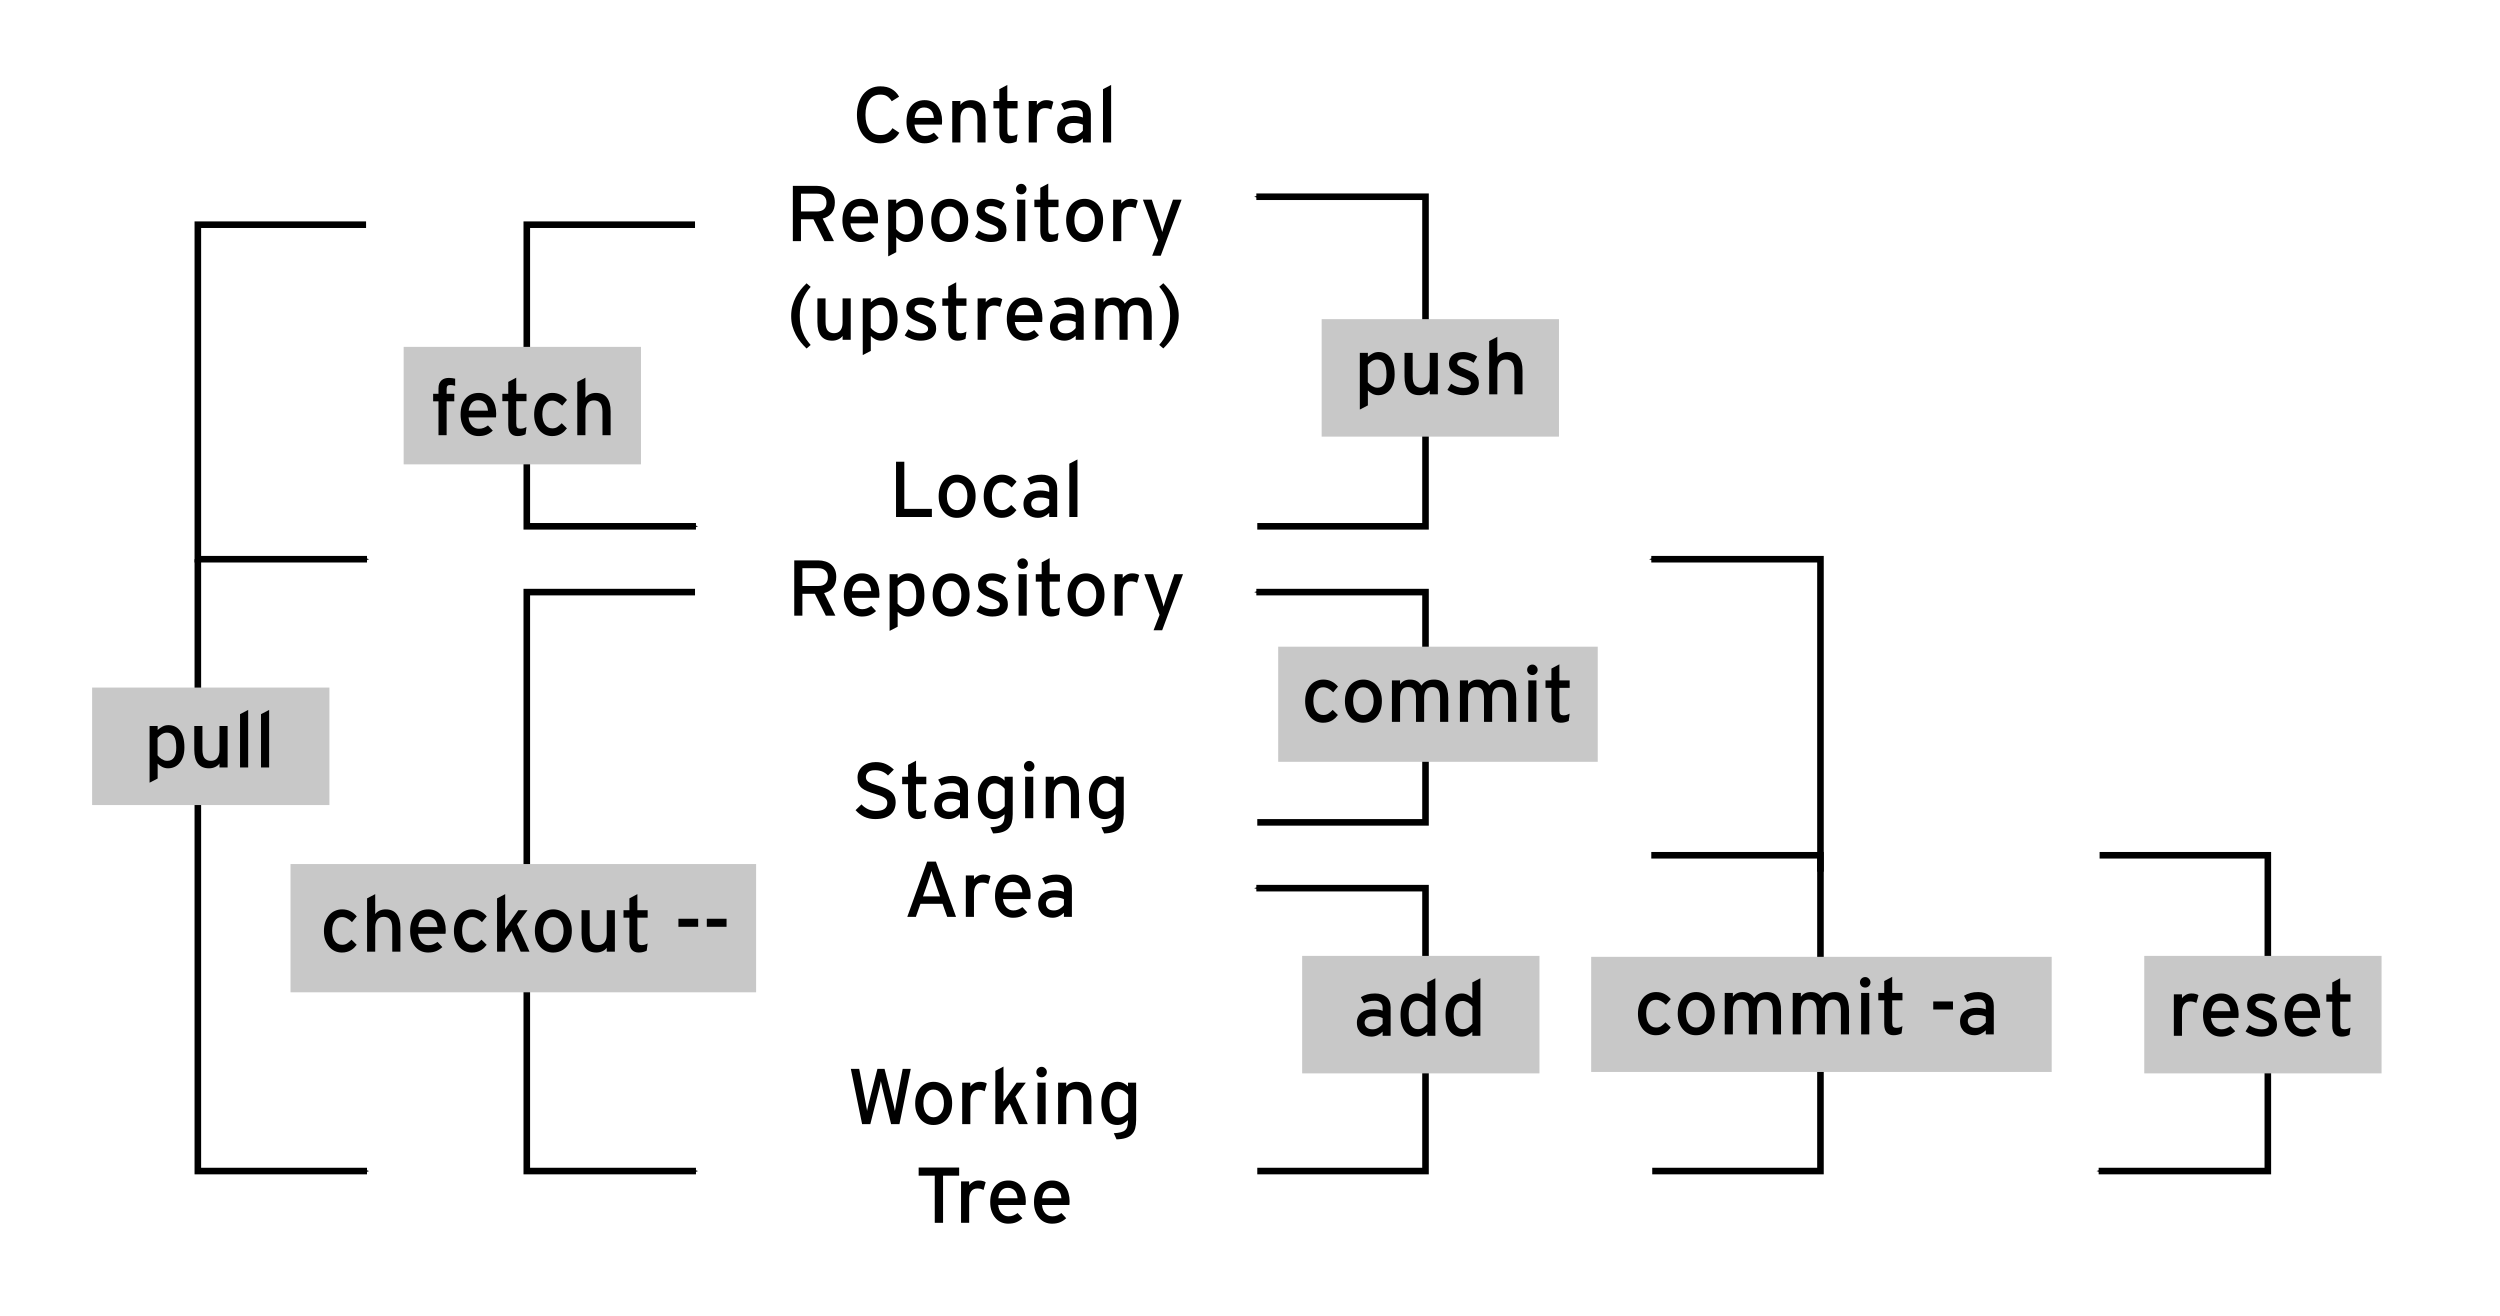 <?xml version="1.0" encoding="UTF-8" standalone="no"?>
<!-- Created with Inkscape (http://www.inkscape.org/) -->

<svg
   xmlns:dc="http://purl.org/dc/elements/1.1/"
   xmlns:cc="http://creativecommons.org/ns#"
   xmlns:rdf="http://www.w3.org/1999/02/22-rdf-syntax-ns#"
   xmlns:svg="http://www.w3.org/2000/svg"
   xmlns="http://www.w3.org/2000/svg"
   xmlns:sodipodi="http://sodipodi.sourceforge.net/DTD/sodipodi-0.dtd"
   xmlns:inkscape="http://www.inkscape.org/namespaces/inkscape"
   width="380"
   height="200"
   id="svg2"
   version="1.1"
   inkscape:version="0.47 r22583"
   sodipodi:docname="git-subcommands.svg">
  <defs
     id="defs4">
    <marker
       inkscape:stockid="Arrow1Send"
       orient="auto"
       refY="0"
       refX="0"
       id="Arrow1Send"
       style="overflow:visible">
      <path
         id="path3660"
         d="M 0,0 5,-5 -12.5,0 5,5 0,0 z"
         style="fill-rule:evenodd;stroke:#000000;stroke-width:1pt;marker-start:none"
         transform="matrix(-0.2,0,0,-0.2,-1.2,0)" />
    </marker>
    <marker
       inkscape:stockid="Arrow1Mend"
       orient="auto"
       refY="0"
       refX="0"
       id="Arrow1Mend"
       style="overflow:visible">
      <path
         id="path3654"
         d="M 0,0 5,-5 -12.5,0 5,5 0,0 z"
         style="fill-rule:evenodd;stroke:#000000;stroke-width:1pt;marker-start:none"
         transform="matrix(-0.4,0,0,-0.4,-4,0)" />
    </marker>
    <marker
       inkscape:stockid="Arrow1Lend"
       orient="auto"
       refY="0"
       refX="0"
       id="Arrow1Lend"
       style="overflow:visible">
      <path
         id="path3648"
         d="M 0,0 5,-5 -12.5,0 5,5 0,0 z"
         style="fill-rule:evenodd;stroke:#000000;stroke-width:1pt;marker-start:none"
         transform="matrix(-0.8,0,0,-0.8,-10,0)" />
    </marker>
    <inkscape:perspective
       sodipodi:type="inkscape:persp3d"
       inkscape:vp_x="0 : 526.18109 : 1"
       inkscape:vp_y="0 : 1000 : 0"
       inkscape:vp_z="744.09448 : 526.18109 : 1"
       inkscape:persp3d-origin="372.04724 : 350.78739 : 1"
       id="perspective10" />
  </defs>
  <sodipodi:namedview
     id="base"
     pagecolor="#ffffff"
     bordercolor="#666666"
     borderopacity="1.0"
     inkscape:pageopacity="0.0"
     inkscape:pageshadow="2"
     inkscape:zoom="1.979899"
     inkscape:cx="39.342308"
     inkscape:cy="90.266934"
     inkscape:document-units="px"
     inkscape:current-layer="layer1"
     showgrid="false"
     inkscape:window-width="1920"
     inkscape:window-height="1004"
     inkscape:window-x="1920"
     inkscape:window-y="25"
     inkscape:window-maximized="1" />
  <g
     inkscape:label="Layer 1"
     inkscape:groupmode="layer"
     id="layer1"
     transform="translate(-133.786,7.72)">
    <g
       style="font-size:12px;font-style:normal;font-weight:normal;text-align:center;text-anchor:middle;fill:#000000;fill-opacity:1;stroke:none;font-family:Interstate-Regular;-inkscape-font-specification:Interstate-Regular"
       id="text2816">
      <path
         d="m 275.43,70.862 0,-1.236 -4.188,0 0,-7.164 -1.26,0 0,8.4 5.448,0"
         style=""
         id="path5310" />
      <path
         d="m 282.079,67.682 c 0,-0.488 -0.072,-0.932 -0.216,-1.332 -0.136,-0.408 -0.332,-0.752 -0.588,-1.032 -0.248,-0.28 -0.544,-0.496 -0.888,-0.648 -0.344,-0.16 -0.716,-0.24 -1.116,-0.24 -0.4,6e-6 -0.772,0.076 -1.116,0.228 -0.336,0.144 -0.632,0.36 -0.888,0.648 -0.248,0.28 -0.444,0.624 -0.588,1.032 -0.144,0.408 -0.216,0.868 -0.216,1.38 0,0.496 0.068,0.944 0.204,1.344 0.144,0.4 0.34,0.744 0.588,1.032 0.248,0.288 0.54,0.512 0.876,0.672 0.336,0.152 0.704,0.228 1.104,0.228 0.408,-1e-6 0.784,-0.072 1.128,-0.216 0.344,-0.152 0.644,-0.368 0.9,-0.648 0.256,-0.288 0.456,-0.636 0.6,-1.044 0.144,-0.416 0.216,-0.884 0.216,-1.404 m -1.248,0.036 c 0,0.288 -0.036,0.56 -0.108,0.816 -0.072,0.256 -0.176,0.48 -0.312,0.672 -0.136,0.184 -0.3,0.332 -0.492,0.444 -0.192,0.112 -0.404,0.168 -0.636,0.168 -0.472,10e-7 -0.852,-0.18 -1.14,-0.54 -0.288,-0.368 -0.432,-0.9 -0.432,-1.596 0,-0.624 0.132,-1.124 0.396,-1.5 0.272,-0.384 0.644,-0.576 1.116,-0.576 0.504,5e-6 0.896,0.192 1.176,0.576 0.288,0.376 0.432,0.888 0.432,1.536"
         style=""
         id="path5312" />
      <path
         d="m 288.299,65.498 c -0.296,-0.352 -0.628,-0.616 -0.996,-0.792 -0.36,-0.184 -0.772,-0.276 -1.236,-0.276 -0.384,6e-6 -0.744,0.076 -1.08,0.228 -0.336,0.144 -0.628,0.36 -0.876,0.648 -0.248,0.28 -0.444,0.624 -0.588,1.032 -0.144,0.408 -0.216,0.872 -0.216,1.392 0,0.496 0.068,0.944 0.204,1.344 0.144,0.4 0.336,0.744 0.576,1.032 0.248,0.28 0.536,0.5 0.864,0.66 0.336,0.152 0.696,0.228 1.08,0.228 0.288,-1e-6 0.544,-0.032 0.768,-0.096 0.224,-0.064 0.424,-0.148 0.6,-0.252 0.184,-0.112 0.348,-0.236 0.492,-0.372 0.144,-0.144 0.276,-0.296 0.396,-0.456 l -0.792,-0.78 c -0.248,0.256 -0.476,0.452 -0.684,0.588 -0.2,0.128 -0.448,0.192 -0.744,0.192 -0.248,10e-7 -0.468,-0.052 -0.66,-0.156 -0.184,-0.104 -0.34,-0.248 -0.468,-0.432 -0.128,-0.192 -0.224,-0.416 -0.288,-0.672 -0.064,-0.264 -0.096,-0.552 -0.096,-0.864 0,-0.648 0.132,-1.156 0.396,-1.524 0.264,-0.376 0.624,-0.564 1.08,-0.564 0.28,5e-6 0.54,0.064 0.78,0.192 0.248,0.12 0.5,0.312 0.756,0.576 l 0.732,-0.876"
         style=""
         id="path5314" />
      <path
         d="m 294.478,70.862 0,-4.32 c -1e-5,-0.712 -0.22,-1.24 -0.66,-1.584 -0.432,-0.352 -1,-0.528 -1.704,-0.528 -0.448,6e-6 -0.844,0.048 -1.188,0.144 -0.344,0.096 -0.668,0.236 -0.972,0.42 l 0.48,0.936 c 0.248,-0.136 0.5,-0.236 0.756,-0.3 0.264,-0.064 0.56,-0.096 0.888,-0.096 0.384,5e-6 0.676,0.092 0.876,0.276 0.208,0.184 0.312,0.448 0.312,0.792 l 0,0.468 c -0.36,-0.16 -0.828,-0.24 -1.404,-0.24 -0.36,4e-6 -0.692,0.04 -0.996,0.12 -0.304,0.08 -0.568,0.204 -0.792,0.372 -0.224,0.168 -0.4,0.38 -0.528,0.636 -0.128,0.256 -0.192,0.56 -0.192,0.912 0,0.384 0.064,0.712 0.192,0.984 0.136,0.272 0.308,0.492 0.516,0.66 0.208,0.168 0.44,0.288 0.696,0.36 0.264,0.08 0.524,0.12 0.78,0.12 0.344,-1e-6 0.664,-0.072 0.96,-0.216 0.296,-0.144 0.552,-0.324 0.768,-0.54 l 0,0.624 1.212,0 m -1.212,-1.788 c -0.144,0.2 -0.352,0.384 -0.624,0.552 -0.264,0.168 -0.564,0.252 -0.9,0.252 -0.408,10e-7 -0.712,-0.096 -0.912,-0.288 -0.2,-0.192 -0.3,-0.444 -0.3,-0.756 0,-0.288 0.116,-0.516 0.348,-0.684 0.232,-0.168 0.548,-0.252 0.948,-0.252 0.336,3e-6 0.616,0.024 0.84,0.072 0.232,0.048 0.432,0.116 0.6,0.204 l 0,0.9"
         style=""
         id="path5316" />
      <path
         d="m 297.559,70.862 0,-8.748 -1.236,0.648 0,8.1 1.236,0"
         style=""
         id="path5318" />
      <path
         d="m 260.897,79.97 c -1e-5,-0.432 -0.072,-0.804 -0.216,-1.116 -0.144,-0.32 -0.34,-0.58 -0.588,-0.78 -0.248,-0.208 -0.536,-0.36 -0.864,-0.456 -0.32,-0.104 -0.664,-0.156 -1.032,-0.156 l -3.684,0 0,8.4 1.236,0 0,-3.324 1.896,0 1.668,3.324 1.452,0 -1.716,-3.432 c 0.576,-0.144 1.028,-0.42 1.356,-0.828 0.328,-0.408 0.492,-0.952 0.492,-1.632 m -1.272,0.036 c -1e-5,0.456 -0.132,0.796 -0.396,1.02 -0.264,0.216 -0.608,0.324 -1.032,0.324 l -2.448,0 0,-2.7 2.448,0 c 0.432,7e-6 0.776,0.116 1.032,0.348 0.264,0.232 0.396,0.568 0.396,1.008"
         style=""
         id="path5320" />
      <path
         d="m 267.461,82.586 c -1e-5,-0.424 -0.056,-0.828 -0.168,-1.212 -0.104,-0.384 -0.268,-0.72 -0.492,-1.008 -0.216,-0.288 -0.492,-0.516 -0.828,-0.684 -0.328,-0.168 -0.716,-0.252 -1.164,-0.252 -0.408,6e-6 -0.784,0.072 -1.128,0.216 -0.336,0.144 -0.624,0.356 -0.864,0.636 -0.24,0.272 -0.428,0.612 -0.564,1.02 -0.136,0.408 -0.204,0.88 -0.204,1.416 0,0.52 0.072,0.984 0.216,1.392 0.144,0.408 0.34,0.752 0.588,1.032 0.248,0.28 0.536,0.492 0.864,0.636 0.336,0.144 0.688,0.216 1.056,0.216 0.48,-1e-6 0.892,-0.072 1.236,-0.216 0.344,-0.144 0.656,-0.348 0.936,-0.612 l -0.732,-0.792 c -0.208,0.16 -0.424,0.284 -0.648,0.372 -0.216,0.088 -0.456,0.132 -0.72,0.132 -0.192,10e-7 -0.376,-0.032 -0.552,-0.096 -0.176,-0.072 -0.336,-0.176 -0.48,-0.312 -0.144,-0.144 -0.264,-0.324 -0.36,-0.54 -0.096,-0.216 -0.16,-0.476 -0.192,-0.78 l 4.164,0 c 0.008,-0.064 0.016,-0.144 0.024,-0.24 0.008,-0.104 0.012,-0.212 0.012,-0.324 m -1.248,-0.456 -2.928,0 c 0.056,-0.504 0.204,-0.892 0.444,-1.164 0.248,-0.28 0.58,-0.42 0.996,-0.42 0.256,5e-6 0.472,0.044 0.648,0.132 0.184,0.08 0.336,0.192 0.456,0.336 0.12,0.144 0.208,0.312 0.264,0.504 0.064,0.192 0.104,0.396 0.12,0.612"
         style=""
         id="path5322" />
      <path
         d="m 274.297,82.814 c -10e-6,-0.6 -0.064,-1.112 -0.192,-1.536 -0.12,-0.432 -0.292,-0.784 -0.516,-1.056 -0.216,-0.272 -0.472,-0.472 -0.768,-0.6 -0.296,-0.128 -0.612,-0.192 -0.948,-0.192 -0.336,6e-6 -0.636,0.072 -0.9,0.216 -0.264,0.136 -0.512,0.308 -0.744,0.516 l 0,-0.6 -1.224,0 0,8.616 1.224,-0.636 0,-2.268 c 0.176,0.192 0.404,0.36 0.684,0.504 0.28,0.144 0.58,0.216 0.9,0.216 0.328,-1e-6 0.64,-0.064 0.936,-0.192 0.304,-0.128 0.568,-0.324 0.792,-0.588 0.232,-0.264 0.416,-0.592 0.552,-0.984 0.136,-0.4 0.204,-0.872 0.204,-1.416 m -1.236,0.036 c 0,0.672 -0.116,1.176 -0.348,1.512 -0.232,0.328 -0.572,0.492 -1.02,0.492 -0.16,10e-7 -0.312,-0.024 -0.456,-0.072 -0.144,-0.056 -0.28,-0.124 -0.408,-0.204 -0.128,-0.08 -0.244,-0.168 -0.348,-0.264 -0.104,-0.096 -0.192,-0.192 -0.264,-0.288 l 0,-2.652 c 0.16,-0.208 0.364,-0.392 0.612,-0.552 0.248,-0.168 0.52,-0.252 0.816,-0.252 0.456,5e-6 0.804,0.18 1.044,0.54 0.248,0.36 0.372,0.94 0.372,1.74"
         style=""
         id="path5324" />
      <path
         d="m 281.165,82.682 c -10e-6,-0.488 -0.072,-0.932 -0.216,-1.332 -0.136,-0.408 -0.332,-0.752 -0.588,-1.032 -0.248,-0.28 -0.544,-0.496 -0.888,-0.648 -0.344,-0.16 -0.716,-0.24 -1.116,-0.24 -0.4,6e-6 -0.772,0.076 -1.116,0.228 -0.336,0.144 -0.632,0.36 -0.888,0.648 -0.248,0.28 -0.444,0.624 -0.588,1.032 -0.144,0.408 -0.216,0.868 -0.216,1.38 0,0.496 0.068,0.944 0.204,1.344 0.144,0.4 0.34,0.744 0.588,1.032 0.248,0.288 0.54,0.512 0.876,0.672 0.336,0.152 0.704,0.228 1.104,0.228 0.408,-1e-6 0.784,-0.072 1.128,-0.216 0.344,-0.152 0.644,-0.368 0.9,-0.648 0.256,-0.288 0.456,-0.636 0.6,-1.044 0.144,-0.416 0.216,-0.884 0.216,-1.404 m -1.248,0.036 c 0,0.288 -0.036,0.56 -0.108,0.816 -0.072,0.256 -0.176,0.48 -0.312,0.672 -0.136,0.184 -0.3,0.332 -0.492,0.444 -0.192,0.112 -0.404,0.168 -0.636,0.168 -0.472,10e-7 -0.852,-0.18 -1.14,-0.54 -0.288,-0.368 -0.432,-0.9 -0.432,-1.596 0,-0.624 0.132,-1.124 0.396,-1.5 0.272,-0.384 0.644,-0.576 1.116,-0.576 0.504,5e-6 0.896,0.192 1.176,0.576 0.288,0.376 0.432,0.888 0.432,1.536"
         style=""
         id="path5326" />
      <path
         d="m 286.98,84.134 c 0,-0.296 -0.044,-0.548 -0.132,-0.756 -0.088,-0.208 -0.224,-0.388 -0.408,-0.54 -0.176,-0.16 -0.396,-0.3 -0.66,-0.42 -0.264,-0.128 -0.572,-0.26 -0.924,-0.396 -0.24,-0.096 -0.436,-0.18 -0.588,-0.252 -0.144,-0.08 -0.26,-0.156 -0.348,-0.228 -0.088,-0.072 -0.148,-0.14 -0.18,-0.204 -0.032,-0.072 -0.048,-0.148 -0.048,-0.228 0,-0.168 0.068,-0.304 0.204,-0.408 0.136,-0.112 0.356,-0.168 0.66,-0.168 0.304,5e-6 0.588,0.044 0.852,0.132 0.264,0.088 0.524,0.224 0.78,0.408 l 0.54,-0.948 c -0.28,-0.208 -0.608,-0.376 -0.984,-0.504 -0.368,-0.128 -0.752,-0.192 -1.152,-0.192 -0.312,6e-6 -0.6,0.036 -0.864,0.108 -0.264,0.072 -0.492,0.18 -0.684,0.324 -0.192,0.144 -0.34,0.324 -0.444,0.54 -0.104,0.216 -0.156,0.464 -0.156,0.744 0,0.248 0.032,0.468 0.096,0.66 0.064,0.184 0.168,0.352 0.312,0.504 0.152,0.152 0.344,0.296 0.576,0.432 0.24,0.128 0.528,0.256 0.864,0.384 0.456,0.176 0.812,0.336 1.068,0.48 0.264,0.144 0.396,0.336 0.396,0.576 0,0.464 -0.384,0.696 -1.152,0.696 -0.296,10e-7 -0.604,-0.052 -0.924,-0.156 -0.312,-0.104 -0.616,-0.26 -0.912,-0.468 l -0.564,0.936 c 0.32,0.232 0.692,0.424 1.116,0.576 0.432,0.152 0.864,0.228 1.296,0.228 0.312,-1e-6 0.608,-0.032 0.888,-0.096 0.288,-0.064 0.54,-0.168 0.756,-0.312 0.216,-0.144 0.388,-0.332 0.516,-0.564 0.136,-0.24 0.204,-0.536 0.204,-0.888"
         style=""
         id="path5328" />
      <path
         d="m 290.028,77.954 c -10e-6,-0.224 -0.08,-0.412 -0.24,-0.564 -0.152,-0.16 -0.336,-0.24 -0.552,-0.24 -0.224,8e-6 -0.416,0.08 -0.576,0.24 -0.152,0.152 -0.228,0.34 -0.228,0.564 -10e-6,0.216 0.076,0.404 0.228,0.564 0.16,0.152 0.352,0.228 0.576,0.228 0.216,7e-6 0.4,-0.076 0.552,-0.228 0.16,-0.16 0.24,-0.348 0.24,-0.564 m -0.18,7.908 0,-6.3 -1.236,0 0,6.3 1.236,0"
         style=""
         id="path5330" />
      <path
         d="m 294.896,84.614 c -0.112,0.064 -0.252,0.124 -0.42,0.18 -0.168,0.048 -0.332,0.072 -0.492,0.072 -0.232,10e-7 -0.4,-0.052 -0.504,-0.156 -0.096,-0.104 -0.144,-0.304 -0.144,-0.6 l 0,-3.42 1.56,0 0,-1.128 -1.56,0 0,-2.448 -1.212,0.648 0,1.8 -0.9,0 0,1.128 0.9,0 0,3.636 c -1e-5,0.568 0.124,0.988 0.372,1.26 0.256,0.272 0.604,0.408 1.044,0.408 0.248,-1e-6 0.472,-0.028 0.672,-0.084 0.208,-0.048 0.388,-0.116 0.54,-0.204 l 0.144,-1.092"
         style=""
         id="path5332" />
      <path
         d="m 301.673,82.682 c 0,-0.488 -0.072,-0.932 -0.216,-1.332 -0.136,-0.408 -0.332,-0.752 -0.588,-1.032 -0.248,-0.28 -0.544,-0.496 -0.888,-0.648 -0.344,-0.16 -0.716,-0.24 -1.116,-0.24 -0.4,6e-6 -0.772,0.076 -1.116,0.228 -0.336,0.144 -0.632,0.36 -0.888,0.648 -0.248,0.28 -0.444,0.624 -0.588,1.032 -0.144,0.408 -0.216,0.868 -0.216,1.38 0,0.496 0.068,0.944 0.204,1.344 0.144,0.4 0.34,0.744 0.588,1.032 0.248,0.288 0.54,0.512 0.876,0.672 0.336,0.152 0.704,0.228 1.104,0.228 0.408,-1e-6 0.784,-0.072 1.128,-0.216 0.344,-0.152 0.644,-0.368 0.9,-0.648 0.256,-0.288 0.456,-0.636 0.6,-1.044 0.144,-0.416 0.216,-0.884 0.216,-1.404 m -1.248,0.036 c 0,0.288 -0.036,0.56 -0.108,0.816 -0.072,0.256 -0.176,0.48 -0.312,0.672 -0.136,0.184 -0.3,0.332 -0.492,0.444 -0.192,0.112 -0.404,0.168 -0.636,0.168 -0.472,10e-7 -0.852,-0.18 -1.14,-0.54 -0.288,-0.368 -0.432,-0.9 -0.432,-1.596 0,-0.624 0.132,-1.124 0.396,-1.5 0.272,-0.384 0.644,-0.576 1.116,-0.576 0.504,5e-6 0.896,0.192 1.176,0.576 0.288,0.376 0.432,0.888 0.432,1.536"
         style=""
         id="path5334" />
      <path
         d="m 306.945,79.694 c -0.128,-0.088 -0.276,-0.152 -0.444,-0.192 -0.16,-0.048 -0.368,-0.072 -0.624,-0.072 -0.312,6e-6 -0.596,0.072 -0.852,0.216 -0.248,0.136 -0.444,0.308 -0.588,0.516 l 0,-0.6 -1.236,0 0,6.3 1.236,0 0,-3.6 c 0,-0.536 0.108,-0.94 0.324,-1.212 0.216,-0.272 0.52,-0.408 0.912,-0.408 0.208,5e-6 0.384,0.02 0.528,0.06 0.144,0.04 0.284,0.096 0.42,0.168 l 0.324,-1.176"
         style=""
         id="path5336" />
      <path
         d="m 313.604,79.562 -1.308,0 -1.068,3.108 c -0.048,0.136 -0.1,0.292 -0.156,0.468 -0.056,0.168 -0.112,0.336 -0.168,0.504 -0.048,0.168 -0.096,0.328 -0.144,0.48 -0.04,0.144 -0.072,0.264 -0.096,0.36 -0.016,-0.088 -0.048,-0.204 -0.096,-0.348 -0.04,-0.152 -0.088,-0.316 -0.144,-0.492 -0.048,-0.176 -0.1,-0.352 -0.156,-0.528 -0.056,-0.176 -0.108,-0.332 -0.156,-0.468 l -1.032,-3.084 -1.356,0 2.316,6.18 -0.912,2.34 1.308,0 3.168,-8.52"
         style=""
         id="path5338" />
    </g>
    <g
       style="font-size:12px;font-style:normal;font-weight:normal;text-align:center;text-anchor:middle;fill:#000000;fill-opacity:1;stroke:none;font-family:Interstate-Regular;-inkscape-font-specification:Interstate-Regular"
       id="text2822">
      <path
         d="m 269.925,114.236 c 0,-0.376 -0.064,-0.696 -0.192,-0.96 -0.12,-0.264 -0.296,-0.492 -0.528,-0.684 -0.232,-0.192 -0.516,-0.356 -0.852,-0.492 -0.328,-0.136 -0.7,-0.268 -1.116,-0.396 -0.36,-0.104 -0.66,-0.204 -0.9,-0.3 -0.24,-0.096 -0.428,-0.192 -0.564,-0.288 -0.136,-0.104 -0.232,-0.212 -0.288,-0.324 -0.056,-0.12 -0.084,-0.252 -0.084,-0.396 0,-0.28 0.108,-0.524 0.324,-0.732 0.224,-0.208 0.584,-0.312 1.08,-0.312 0.416,1e-5 0.78,0.068 1.092,0.204 0.312,0.128 0.6,0.328 0.864,0.6 l 0.888,-0.9 c -0.376,-0.36 -0.784,-0.64 -1.224,-0.84 -0.44,-0.2 -0.948,-0.3 -1.524,-0.3 -0.384,1e-5 -0.748,0.056 -1.092,0.168 -0.336,0.104 -0.628,0.256 -0.876,0.456 -0.248,0.2 -0.444,0.448 -0.588,0.744 -0.144,0.288 -0.216,0.612 -0.216,0.972 0,0.376 0.052,0.692 0.156,0.948 0.112,0.256 0.276,0.476 0.492,0.66 0.216,0.176 0.488,0.332 0.816,0.468 0.328,0.136 0.716,0.268 1.164,0.396 0.352,0.104 0.648,0.204 0.888,0.3 0.24,0.096 0.436,0.2 0.588,0.312 0.152,0.104 0.26,0.22 0.324,0.348 0.064,0.128 0.096,0.272 0.096,0.432 0,0.816 -0.58,1.224 -1.74,1.224 -0.4,0 -0.796,-0.088 -1.188,-0.264 -0.384,-0.184 -0.716,-0.428 -0.996,-0.732 l -0.9,0.876 c 0.36,0.416 0.792,0.748 1.296,0.996 0.512,0.24 1.076,0.36 1.692,0.36 0.536,0 1,-0.06 1.392,-0.18 0.392,-0.128 0.712,-0.304 0.96,-0.528 0.256,-0.224 0.444,-0.492 0.564,-0.804 0.128,-0.312 0.192,-0.656 0.192,-1.032"
         style=""
         id="path5341" />
      <path
         d="m 274.585,115.4 c -0.112,0.064 -0.252,0.124 -0.42,0.18 -0.168,0.048 -0.332,0.072 -0.492,0.072 -0.232,0 -0.4,-0.052 -0.504,-0.156 -0.096,-0.104 -0.144,-0.304 -0.144,-0.6 l 0,-3.42 1.56,0 0,-1.128 -1.56,0 0,-2.448 -1.212,0.648 0,1.8 -0.9,0 0,1.128 0.9,0 0,3.636 c 0,0.568 0.124,0.988 0.372,1.26 0.256,0.272 0.604,0.408 1.044,0.408 0.248,0 0.472,-0.028 0.672,-0.084 0.208,-0.048 0.388,-0.116 0.54,-0.204 l 0.144,-1.092"
         style=""
         id="path5343" />
      <path
         d="m 280.917,116.648 0,-4.32 c -1e-5,-0.712 -0.22,-1.24 -0.66,-1.584 -0.432,-0.352 -1,-0.528 -1.704,-0.528 -0.448,10e-6 -0.844,0.048 -1.188,0.144 -0.344,0.096 -0.668,0.236 -0.972,0.42 l 0.48,0.936 c 0.248,-0.136 0.5,-0.236 0.756,-0.3 0.264,-0.064 0.56,-0.096 0.888,-0.096 0.384,10e-6 0.676,0.092 0.876,0.276 0.208,0.184 0.312,0.448 0.312,0.792 l 0,0.468 c -0.36,-0.16 -0.828,-0.24 -1.404,-0.24 -0.36,1e-5 -0.692,0.04 -0.996,0.12 -0.304,0.08 -0.568,0.204 -0.792,0.372 -0.224,0.168 -0.4,0.38 -0.528,0.636 -0.128,0.256 -0.192,0.56 -0.192,0.912 -10e-6,0.384 0.064,0.712 0.192,0.984 0.136,0.272 0.308,0.492 0.516,0.66 0.208,0.168 0.44,0.288 0.696,0.36 0.264,0.08 0.524,0.12 0.78,0.12 0.344,0 0.664,-0.072 0.96,-0.216 0.296,-0.144 0.552,-0.324 0.768,-0.54 l 0,0.624 1.212,0 m -1.212,-1.788 c -0.144,0.2 -0.352,0.384 -0.624,0.552 -0.264,0.168 -0.564,0.252 -0.9,0.252 -0.408,0 -0.712,-0.096 -0.912,-0.288 -0.2,-0.192 -0.3,-0.444 -0.3,-0.756 -10e-6,-0.288 0.116,-0.516 0.348,-0.684 0.232,-0.168 0.548,-0.252 0.948,-0.252 0.336,1e-5 0.616,0.024 0.84,0.072 0.232,0.048 0.432,0.116 0.6,0.204 l 0,0.9"
         style=""
         id="path5345" />
      <path
         d="m 287.719,116.048 0,-5.7 -1.236,0 0,0.588 c -0.168,-0.192 -0.392,-0.36 -0.672,-0.504 -0.28,-0.144 -0.58,-0.216 -0.9,-0.216 -0.328,10e-6 -0.64,0.064 -0.936,0.192 -0.296,0.128 -0.56,0.324 -0.792,0.588 -0.232,0.264 -0.416,0.596 -0.552,0.996 -0.136,0.4 -0.204,0.868 -0.204,1.404 0,0.6 0.064,1.116 0.192,1.548 0.128,0.424 0.3,0.772 0.516,1.044 0.216,0.272 0.472,0.472 0.768,0.6 0.296,0.128 0.612,0.192 0.948,0.192 0.336,0 0.632,-0.068 0.888,-0.204 0.264,-0.144 0.512,-0.32 0.744,-0.528 l 0,0.108 c 0,0.328 -0.032,0.604 -0.096,0.828 -0.056,0.232 -0.164,0.42 -0.324,0.564 -0.152,0.152 -0.372,0.264 -0.66,0.336 -0.28,0.072 -0.64,0.12 -1.08,0.144 l 0.42,0.936 c 0.568,-0.016 1.044,-0.088 1.428,-0.216 0.384,-0.128 0.688,-0.312 0.912,-0.552 0.232,-0.24 0.396,-0.54 0.492,-0.9 0.096,-0.352 0.144,-0.768 0.144,-1.248 m -1.212,-1.212 c -0.16,0.208 -0.364,0.396 -0.612,0.564 -0.248,0.16 -0.52,0.24 -0.816,0.24 -0.456,0 -0.808,-0.18 -1.056,-0.54 -0.24,-0.36 -0.36,-0.94 -0.36,-1.74 0,-0.672 0.116,-1.172 0.348,-1.5 0.232,-0.336 0.572,-0.504 1.02,-0.504 0.152,10e-6 0.3,0.028 0.444,0.084 0.152,0.048 0.292,0.112 0.42,0.192 0.128,0.08 0.244,0.168 0.348,0.264 0.104,0.096 0.192,0.192 0.264,0.288 l 0,2.652"
         style=""
         id="path5347" />
      <path
         d="m 291.022,108.74 c 0,-0.224 -0.08,-0.412 -0.24,-0.564 -0.152,-0.16 -0.336,-0.24 -0.552,-0.24 -0.224,1e-5 -0.416,0.08 -0.576,0.24 -0.152,0.152 -0.228,0.34 -0.228,0.564 0,0.216 0.076,0.404 0.228,0.564 0.16,0.152 0.352,0.228 0.576,0.228 0.216,1e-5 0.4,-0.076 0.552,-0.228 0.16,-0.16 0.24,-0.348 0.24,-0.564 m -0.18,7.908 0,-6.3 -1.236,0 0,6.3 1.236,0"
         style=""
         id="path5349" />
      <path
         d="m 297.798,116.648 0,-3.612 c -10e-6,-0.936 -0.192,-1.64 -0.576,-2.112 -0.376,-0.472 -0.932,-0.708 -1.668,-0.708 -0.328,10e-6 -0.636,0.064 -0.924,0.192 -0.28,0.128 -0.5,0.308 -0.66,0.54 l 0,-0.6 -1.236,0 0,6.3 1.236,0 0,-3.684 c 0,-0.512 0.112,-0.908 0.336,-1.188 0.224,-0.28 0.544,-0.42 0.96,-0.42 0.408,10e-6 0.724,0.128 0.948,0.384 0.232,0.256 0.348,0.704 0.348,1.344 l 0,3.564 1.236,0"
         style=""
         id="path5351" />
      <path
         d="m 304.594,116.048 0,-5.7 -1.236,0 0,0.588 c -0.168,-0.192 -0.392,-0.36 -0.672,-0.504 -0.28,-0.144 -0.58,-0.216 -0.9,-0.216 -0.328,10e-6 -0.64,0.064 -0.936,0.192 -0.296,0.128 -0.56,0.324 -0.792,0.588 -0.232,0.264 -0.416,0.596 -0.552,0.996 -0.136,0.4 -0.204,0.868 -0.204,1.404 0,0.6 0.064,1.116 0.192,1.548 0.128,0.424 0.3,0.772 0.516,1.044 0.216,0.272 0.472,0.472 0.768,0.6 0.296,0.128 0.612,0.192 0.948,0.192 0.336,0 0.632,-0.068 0.888,-0.204 0.264,-0.144 0.512,-0.32 0.744,-0.528 l 0,0.108 c 0,0.328 -0.032,0.604 -0.096,0.828 -0.056,0.232 -0.164,0.42 -0.324,0.564 -0.152,0.152 -0.372,0.264 -0.66,0.336 -0.28,0.072 -0.64,0.12 -1.08,0.144 l 0.42,0.936 c 0.568,-0.016 1.044,-0.088 1.428,-0.216 0.384,-0.128 0.688,-0.312 0.912,-0.552 0.232,-0.24 0.396,-0.54 0.492,-0.9 0.096,-0.352 0.144,-0.768 0.144,-1.248 m -1.212,-1.212 c -0.16,0.208 -0.364,0.396 -0.612,0.564 -0.248,0.16 -0.52,0.24 -0.816,0.24 -0.456,0 -0.808,-0.18 -1.056,-0.54 -0.24,-0.36 -0.36,-0.94 -0.36,-1.74 0,-0.672 0.116,-1.172 0.348,-1.5 0.232,-0.336 0.572,-0.504 1.02,-0.504 0.152,10e-6 0.3,0.028 0.444,0.084 0.152,0.048 0.292,0.112 0.42,0.192 0.128,0.08 0.244,0.168 0.348,0.264 0.104,0.096 0.192,0.192 0.264,0.288 l 0,2.652"
         style=""
         id="path5353" />
      <path
         d="m 279.107,131.648 -3.06,-8.4 -1.332,0 -3.024,8.4 1.308,0 0.696,-1.992 3.36,0 0.708,1.992 1.344,0 m -2.436,-3.12 -2.592,0 0.672,-1.92 c 0.056,-0.152 0.112,-0.324 0.168,-0.516 0.064,-0.192 0.124,-0.376 0.18,-0.552 0.056,-0.184 0.108,-0.352 0.156,-0.504 0.048,-0.16 0.084,-0.284 0.108,-0.372 0.024,0.088 0.06,0.212 0.108,0.372 0.056,0.152 0.112,0.32 0.168,0.504 0.064,0.184 0.128,0.368 0.192,0.552 0.064,0.184 0.12,0.352 0.168,0.504 l 0.672,1.932"
         style=""
         id="path5355" />
      <path
         d="m 284.337,125.48 c -0.128,-0.088 -0.276,-0.152 -0.444,-0.192 -0.16,-0.048 -0.368,-0.072 -0.624,-0.072 -0.312,10e-6 -0.596,0.072 -0.852,0.216 -0.248,0.136 -0.444,0.308 -0.588,0.516 l 0,-0.6 -1.236,0 0,6.3 1.236,0 0,-3.6 c -10e-6,-0.536 0.108,-0.94 0.324,-1.212 0.216,-0.272 0.52,-0.408 0.912,-0.408 0.208,1e-5 0.384,0.02 0.528,0.06 0.144,0.04 0.284,0.096 0.42,0.168 l 0.324,-1.176"
         style=""
         id="path5357" />
      <path
         d="m 290.44,128.372 c -10e-6,-0.424 -0.056,-0.828 -0.168,-1.212 -0.104,-0.384 -0.268,-0.72 -0.492,-1.008 -0.216,-0.288 -0.492,-0.516 -0.828,-0.684 -0.328,-0.168 -0.716,-0.252 -1.164,-0.252 -0.408,10e-6 -0.784,0.072 -1.128,0.216 -0.336,0.144 -0.624,0.356 -0.864,0.636 -0.24,0.272 -0.428,0.612 -0.564,1.02 -0.136,0.408 -0.204,0.88 -0.204,1.416 0,0.52 0.072,0.984 0.216,1.392 0.144,0.408 0.34,0.752 0.588,1.032 0.248,0.28 0.536,0.492 0.864,0.636 0.336,0.144 0.688,0.216 1.056,0.216 0.48,0 0.892,-0.072 1.236,-0.216 0.344,-0.144 0.656,-0.348 0.936,-0.612 l -0.732,-0.792 c -0.208,0.16 -0.424,0.284 -0.648,0.372 -0.216,0.088 -0.456,0.132 -0.72,0.132 -0.192,0 -0.376,-0.032 -0.552,-0.096 -0.176,-0.072 -0.336,-0.176 -0.48,-0.312 -0.144,-0.144 -0.264,-0.324 -0.36,-0.54 -0.096,-0.216 -0.16,-0.476 -0.192,-0.78 l 4.164,0 c 0.008,-0.064 0.016,-0.144 0.024,-0.24 0.008,-0.104 0.012,-0.212 0.012,-0.324 m -1.248,-0.456 -2.928,0 c 0.056,-0.504 0.204,-0.892 0.444,-1.164 0.248,-0.28 0.58,-0.42 0.996,-0.42 0.256,10e-6 0.472,0.044 0.648,0.132 0.184,0.08 0.336,0.192 0.456,0.336 0.12,0.144 0.208,0.312 0.264,0.504 0.064,0.192 0.104,0.396 0.12,0.612"
         style=""
         id="path5359" />
      <path
         d="m 296.714,131.648 0,-4.32 c -10e-6,-0.712 -0.22,-1.24 -0.66,-1.584 -0.432,-0.352 -1,-0.528 -1.704,-0.528 -0.448,10e-6 -0.844,0.048 -1.188,0.144 -0.344,0.096 -0.668,0.236 -0.972,0.42 l 0.48,0.936 c 0.248,-0.136 0.5,-0.236 0.756,-0.3 0.264,-0.064 0.56,-0.096 0.888,-0.096 0.384,10e-6 0.676,0.092 0.876,0.276 0.208,0.184 0.312,0.448 0.312,0.792 l 0,0.468 c -0.36,-0.16 -0.828,-0.24 -1.404,-0.24 -0.36,1e-5 -0.692,0.04 -0.996,0.12 -0.304,0.08 -0.568,0.204 -0.792,0.372 -0.224,0.168 -0.4,0.38 -0.528,0.636 -0.128,0.256 -0.192,0.56 -0.192,0.912 0,0.384 0.064,0.712 0.192,0.984 0.136,0.272 0.308,0.492 0.516,0.66 0.208,0.168 0.44,0.288 0.696,0.36 0.264,0.08 0.524,0.12 0.78,0.12 0.344,0 0.664,-0.072 0.96,-0.216 0.296,-0.144 0.552,-0.324 0.768,-0.54 l 0,0.624 1.212,0 m -1.212,-1.788 c -0.144,0.2 -0.352,0.384 -0.624,0.552 -0.264,0.168 -0.564,0.252 -0.9,0.252 -0.408,0 -0.712,-0.096 -0.912,-0.288 -0.2,-0.192 -0.3,-0.444 -0.3,-0.756 0,-0.288 0.116,-0.516 0.348,-0.684 0.232,-0.168 0.548,-0.252 0.948,-0.252 0.336,1e-5 0.616,0.024 0.84,0.072 0.232,0.048 0.432,0.116 0.6,0.204 l 0,0.9"
         style=""
         id="path5361" />
    </g>
    <g
       style="font-size:12px;font-style:normal;font-weight:normal;text-align:center;text-anchor:middle;fill:#000000;fill-opacity:1;stroke:none;font-family:Interstate-Regular;-inkscape-font-specification:Interstate-Regular"
       id="text2828">
      <path
         d="m 272.22,154.748 -1.224,0 -1.02,5.424 c -0.016,0.104 -0.04,0.256 -0.072,0.456 -0.032,0.192 -0.064,0.368 -0.096,0.528 -0.024,-0.152 -0.056,-0.324 -0.096,-0.516 -0.04,-0.192 -0.076,-0.344 -0.108,-0.456 l -1.368,-5.436 -1.08,0 -1.344,5.316 c -0.016,0.064 -0.036,0.144 -0.06,0.24 -0.016,0.096 -0.036,0.196 -0.06,0.3 -0.024,0.104 -0.048,0.204 -0.072,0.3 -0.016,0.096 -0.028,0.18 -0.036,0.252 -0.008,-0.072 -0.02,-0.156 -0.036,-0.252 -0.016,-0.104 -0.036,-0.208 -0.06,-0.312 -0.016,-0.104 -0.036,-0.204 -0.06,-0.3 -0.016,-0.096 -0.028,-0.176 -0.036,-0.24 l -1.008,-5.304 -1.272,0 1.716,8.4 1.248,0 1.368,-5.424 c 0.016,-0.072 0.036,-0.16 0.06,-0.264 0.024,-0.112 0.048,-0.22 0.072,-0.324 0.024,-0.112 0.044,-0.216 0.06,-0.312 0.024,-0.096 0.04,-0.168 0.048,-0.216 0.008,0.048 0.02,0.12 0.036,0.216 0.024,0.096 0.048,0.2 0.072,0.312 0.024,0.104 0.048,0.212 0.072,0.324 0.024,0.104 0.044,0.192 0.06,0.264 l 1.308,5.424 1.272,0 1.716,-8.4"
         style=""
         id="path5364" />
      <path
         d="m 278.512,159.968 c -1e-5,-0.488 -0.072,-0.932 -0.216,-1.332 -0.136,-0.408 -0.332,-0.752 -0.588,-1.032 -0.248,-0.28 -0.544,-0.496 -0.888,-0.648 -0.344,-0.16 -0.716,-0.24 -1.116,-0.24 -0.4,1e-5 -0.772,0.076 -1.116,0.228 -0.336,0.144 -0.632,0.36 -0.888,0.648 -0.248,0.28 -0.444,0.624 -0.588,1.032 -0.144,0.408 -0.216,0.868 -0.216,1.38 0,0.496 0.068,0.944 0.204,1.344 0.144,0.4 0.34,0.744 0.588,1.032 0.248,0.288 0.54,0.512 0.876,0.672 0.336,0.152 0.704,0.228 1.104,0.228 0.408,0 0.784,-0.072 1.128,-0.216 0.344,-0.152 0.644,-0.368 0.9,-0.648 0.256,-0.288 0.456,-0.636 0.6,-1.044 0.144,-0.416 0.216,-0.884 0.216,-1.404 m -1.248,0.036 c -10e-6,0.288 -0.036,0.56 -0.108,0.816 -0.072,0.256 -0.176,0.48 -0.312,0.672 -0.136,0.184 -0.3,0.332 -0.492,0.444 -0.192,0.112 -0.404,0.168 -0.636,0.168 -0.472,0 -0.852,-0.18 -1.14,-0.54 -0.288,-0.368 -0.432,-0.9 -0.432,-1.596 0,-0.624 0.132,-1.124 0.396,-1.5 0.272,-0.384 0.644,-0.576 1.116,-0.576 0.504,1e-5 0.896,0.192 1.176,0.576 0.288,0.376 0.432,0.888 0.432,1.536"
         style=""
         id="path5366" />
      <path
         d="m 283.784,156.98 c -0.128,-0.088 -0.276,-0.152 -0.444,-0.192 -0.16,-0.048 -0.368,-0.072 -0.624,-0.072 -0.312,1e-5 -0.596,0.072 -0.852,0.216 -0.248,0.136 -0.444,0.308 -0.588,0.516 l 0,-0.6 -1.236,0 0,6.3 1.236,0 0,-3.6 c 0,-0.536 0.108,-0.94 0.324,-1.212 0.216,-0.272 0.52,-0.408 0.912,-0.408 0.208,1e-5 0.384,0.02 0.528,0.06 0.144,0.04 0.284,0.096 0.42,0.168 l 0.324,-1.176"
         style=""
         id="path5368" />
      <path
         d="m 290.011,163.148 -1.896,-4.188 1.596,-2.112 -1.404,0 -1.308,1.836 c -0.104,0.152 -0.224,0.332 -0.36,0.54 -0.136,0.2 -0.248,0.364 -0.336,0.492 0,-0.08 0,-0.176 0,-0.288 0,-0.112 0,-0.228 0,-0.348 0.008,-0.128 0.012,-0.252 0.012,-0.372 0,-0.128 0,-0.24 0,-0.336 l 0,-3.972 -1.236,0.648 0,8.1 1.236,0 0,-1.86 0.96,-1.272 1.392,3.132 1.344,0"
         style=""
         id="path5370" />
      <path
         d="m 292.906,155.24 c 0,-0.224 -0.08,-0.412 -0.24,-0.564 -0.152,-0.16 -0.336,-0.24 -0.552,-0.24 -0.224,1e-5 -0.416,0.08 -0.576,0.24 -0.152,0.152 -0.228,0.34 -0.228,0.564 0,0.216 0.076,0.404 0.228,0.564 0.16,0.152 0.352,0.228 0.576,0.228 0.216,1e-5 0.4,-0.076 0.552,-0.228 0.16,-0.16 0.24,-0.348 0.24,-0.564 m -0.18,7.908 0,-6.3 -1.236,0 0,6.3 1.236,0"
         style=""
         id="path5372" />
      <path
         d="m 299.682,163.148 0,-3.612 c 0,-0.936 -0.192,-1.64 -0.576,-2.112 -0.376,-0.472 -0.932,-0.708 -1.668,-0.708 -0.328,1e-5 -0.636,0.064 -0.924,0.192 -0.28,0.128 -0.5,0.308 -0.66,0.54 l 0,-0.6 -1.236,0 0,6.3 1.236,0 0,-3.684 c 0,-0.512 0.112,-0.908 0.336,-1.188 0.224,-0.28 0.544,-0.42 0.96,-0.42 0.408,1e-5 0.724,0.128 0.948,0.384 0.232,0.256 0.348,0.704 0.348,1.344 l 0,3.564 1.236,0"
         style=""
         id="path5374" />
      <path
         d="m 306.478,162.548 0,-5.7 -1.236,0 0,0.588 c -0.168,-0.192 -0.392,-0.36 -0.672,-0.504 -0.28,-0.144 -0.58,-0.216 -0.9,-0.216 -0.328,1e-5 -0.64,0.064 -0.936,0.192 -0.296,0.128 -0.56,0.324 -0.792,0.588 -0.232,0.264 -0.416,0.596 -0.552,0.996 -0.136,0.4 -0.204,0.868 -0.204,1.404 0,0.6 0.064,1.116 0.192,1.548 0.128,0.424 0.3,0.772 0.516,1.044 0.216,0.272 0.472,0.472 0.768,0.6 0.296,0.128 0.612,0.192 0.948,0.192 0.336,0 0.632,-0.068 0.888,-0.204 0.264,-0.144 0.512,-0.32 0.744,-0.528 l 0,0.108 c 0,0.328 -0.032,0.604 -0.096,0.828 -0.056,0.232 -0.164,0.42 -0.324,0.564 -0.152,0.152 -0.372,0.264 -0.66,0.336 -0.28,0.072 -0.64,0.12 -1.08,0.144 l 0.42,0.936 c 0.568,-0.016 1.044,-0.088 1.428,-0.216 0.384,-0.128 0.688,-0.312 0.912,-0.552 0.232,-0.24 0.396,-0.54 0.492,-0.9 0.096,-0.352 0.144,-0.768 0.144,-1.248 m -1.212,-1.212 c -0.16,0.208 -0.364,0.396 -0.612,0.564 -0.248,0.16 -0.52,0.24 -0.816,0.24 -0.456,0 -0.808,-0.18 -1.056,-0.54 -0.24,-0.36 -0.36,-0.94 -0.36,-1.74 0,-0.672 0.116,-1.172 0.348,-1.5 0.232,-0.336 0.572,-0.504 1.02,-0.504 0.152,1e-5 0.3,0.028 0.444,0.084 0.152,0.048 0.292,0.112 0.42,0.192 0.128,0.08 0.244,0.168 0.348,0.264 0.104,0.096 0.192,0.192 0.264,0.288 l 0,2.652"
         style=""
         id="path5376" />
      <path
         d="m 279.578,170.984 0,-1.236 -6.156,0 0,1.236 2.448,0 0,7.164 1.26,0 0,-7.164 2.448,0"
         style=""
         id="path5378" />
      <path
         d="m 283.608,171.98 c -0.128,-0.088 -0.276,-0.152 -0.444,-0.192 -0.16,-0.048 -0.368,-0.072 -0.624,-0.072 -0.312,1e-5 -0.596,0.072 -0.852,0.216 -0.248,0.136 -0.444,0.308 -0.588,0.516 l 0,-0.6 -1.236,0 0,6.3 1.236,0 0,-3.6 c -1e-5,-0.536 0.108,-0.94 0.324,-1.212 0.216,-0.272 0.52,-0.408 0.912,-0.408 0.208,1e-5 0.384,0.02 0.528,0.06 0.144,0.04 0.284,0.096 0.42,0.168 l 0.324,-1.176"
         style=""
         id="path5380" />
      <path
         d="m 289.71,174.872 c 0,-0.424 -0.056,-0.828 -0.168,-1.212 -0.104,-0.384 -0.268,-0.72 -0.492,-1.008 -0.216,-0.288 -0.492,-0.516 -0.828,-0.684 -0.328,-0.168 -0.716,-0.252 -1.164,-0.252 -0.408,1e-5 -0.784,0.072 -1.128,0.216 -0.336,0.144 -0.624,0.356 -0.864,0.636 -0.24,0.272 -0.428,0.612 -0.564,1.02 -0.136,0.408 -0.204,0.88 -0.204,1.416 0,0.52 0.072,0.984 0.216,1.392 0.144,0.408 0.34,0.752 0.588,1.032 0.248,0.28 0.536,0.492 0.864,0.636 0.336,0.144 0.688,0.216 1.056,0.216 0.48,0 0.892,-0.072 1.236,-0.216 0.344,-0.144 0.656,-0.348 0.936,-0.612 l -0.732,-0.792 c -0.208,0.16 -0.424,0.284 -0.648,0.372 -0.216,0.088 -0.456,0.132 -0.72,0.132 -0.192,0 -0.376,-0.032 -0.552,-0.096 -0.176,-0.072 -0.336,-0.176 -0.48,-0.312 -0.144,-0.144 -0.264,-0.324 -0.36,-0.54 -0.096,-0.216 -0.16,-0.476 -0.192,-0.78 l 4.164,0 c 0.008,-0.064 0.016,-0.144 0.024,-0.24 0.008,-0.104 0.012,-0.212 0.012,-0.324 m -1.248,-0.456 -2.928,0 c 0.056,-0.504 0.204,-0.892 0.444,-1.164 0.248,-0.28 0.58,-0.42 0.996,-0.42 0.256,1e-5 0.472,0.044 0.648,0.132 0.184,0.08 0.336,0.192 0.456,0.336 0.12,0.144 0.208,0.312 0.264,0.504 0.064,0.192 0.104,0.396 0.12,0.612"
         style=""
         id="path5382" />
      <path
         d="m 296.367,174.872 c 0,-0.424 -0.056,-0.828 -0.168,-1.212 -0.104,-0.384 -0.268,-0.72 -0.492,-1.008 -0.216,-0.288 -0.492,-0.516 -0.828,-0.684 -0.328,-0.168 -0.716,-0.252 -1.164,-0.252 -0.408,1e-5 -0.784,0.072 -1.128,0.216 -0.336,0.144 -0.624,0.356 -0.864,0.636 -0.24,0.272 -0.428,0.612 -0.564,1.02 -0.136,0.408 -0.204,0.88 -0.204,1.416 0,0.52 0.072,0.984 0.216,1.392 0.144,0.408 0.34,0.752 0.588,1.032 0.248,0.28 0.536,0.492 0.864,0.636 0.336,0.144 0.688,0.216 1.056,0.216 0.48,0 0.892,-0.072 1.236,-0.216 0.344,-0.144 0.656,-0.348 0.936,-0.612 l -0.732,-0.792 c -0.208,0.16 -0.424,0.284 -0.648,0.372 -0.216,0.088 -0.456,0.132 -0.72,0.132 -0.192,0 -0.376,-0.032 -0.552,-0.096 -0.176,-0.072 -0.336,-0.176 -0.48,-0.312 -0.144,-0.144 -0.264,-0.324 -0.36,-0.54 -0.096,-0.216 -0.16,-0.476 -0.192,-0.78 l 4.164,0 c 0.008,-0.064 0.016,-0.144 0.024,-0.24 0.008,-0.104 0.012,-0.212 0.012,-0.324 m -1.248,-0.456 -2.928,0 c 0.056,-0.504 0.204,-0.892 0.444,-1.164 0.248,-0.28 0.58,-0.42 0.996,-0.42 0.256,1e-5 0.472,0.044 0.648,0.132 0.184,0.08 0.336,0.192 0.456,0.336 0.12,0.144 0.208,0.312 0.264,0.504 0.064,0.192 0.104,0.396 0.12,0.612"
         style=""
         id="path5384" />
    </g>
    <g
       style="font-size:12px;font-style:normal;font-weight:normal;text-align:center;text-anchor:middle;fill:#000000;fill-opacity:1;stroke:none;font-family:Interstate-Regular;-inkscape-font-specification:Interstate-Regular"
       id="text2834">
      <path
         d="m 270.484,12.458 -1.044,-0.696 c -0.216,0.344 -0.468,0.604 -0.756,0.78 -0.288,0.176 -0.652,0.264 -1.092,0.264 -0.736,10e-7 -1.296,-0.276 -1.68,-0.828 -0.384,-0.552 -0.576,-1.3 -0.576,-2.244 0,-0.944 0.192,-1.692 0.576,-2.244 0.384,-0.552 0.944,-0.828 1.68,-0.828 0.432,7.3e-6 0.776,0.084 1.032,0.252 0.256,0.16 0.492,0.412 0.708,0.756 l 1.116,-0.696 c -0.288,-0.512 -0.664,-0.9 -1.128,-1.164 -0.464,-0.272 -1.04,-0.408 -1.728,-0.408 -0.544,8.5e-6 -1.036,0.108 -1.476,0.324 -0.432,0.208 -0.804,0.504 -1.116,0.888 -0.304,0.384 -0.54,0.844 -0.708,1.38 -0.168,0.528 -0.252,1.108 -0.252,1.74 0,0.64 0.084,1.224 0.252,1.752 0.168,0.528 0.404,0.984 0.708,1.368 0.312,0.384 0.684,0.684 1.116,0.9 0.44,0.208 0.932,0.312 1.476,0.312 0.64,0 1.204,-0.136 1.692,-0.408 0.496,-0.28 0.896,-0.68 1.2,-1.2"
         style=""
         id="path5387" />
      <path
         d="m 276.985,10.658 c -10e-6,-0.424 -0.056,-0.828 -0.168,-1.212 -0.104,-0.384 -0.268,-0.72 -0.492,-1.008 -0.216,-0.288 -0.492,-0.516 -0.828,-0.684 -0.328,-0.168 -0.716,-0.252 -1.164,-0.252 -0.408,6.4e-6 -0.784,0.072 -1.128,0.216 -0.336,0.144 -0.624,0.356 -0.864,0.636 -0.24,0.272 -0.428,0.612 -0.564,1.02 -0.136,0.408 -0.204,0.88 -0.204,1.416 0,0.52 0.072,0.984 0.216,1.392 0.144,0.408 0.34,0.752 0.588,1.032 0.248,0.28 0.536,0.492 0.864,0.636 0.336,0.144 0.688,0.216 1.056,0.216 0.48,0 0.892,-0.072 1.236,-0.216 0.344,-0.144 0.656,-0.348 0.936,-0.612 l -0.732,-0.792 c -0.208,0.16 -0.424,0.284 -0.648,0.372 -0.216,0.088 -0.456,0.132 -0.72,0.132 -0.192,10e-7 -0.376,-0.032 -0.552,-0.096 -0.176,-0.072 -0.336,-0.176 -0.48,-0.312 -0.144,-0.144 -0.264,-0.324 -0.36,-0.54 -0.096,-0.216 -0.16,-0.476 -0.192,-0.78 l 4.164,0 c 0.008,-0.064 0.016,-0.144 0.024,-0.24 0.008,-0.104 0.012,-0.212 0.012,-0.324 m -1.248,-0.456 -2.928,0 c 0.056,-0.504 0.204,-0.892 0.444,-1.164 0.248,-0.28 0.58,-0.42 0.996,-0.42 0.256,5.3e-6 0.472,0.044 0.648,0.132 0.184,0.08 0.336,0.192 0.456,0.336 0.12,0.144 0.208,0.312 0.264,0.504 0.064,0.192 0.104,0.396 0.12,0.612"
         style=""
         id="path5389" />
      <path
         d="m 283.593,13.934 0,-3.612 c -10e-6,-0.936 -0.192,-1.64 -0.576,-2.112 -0.376,-0.472 -0.932,-0.708 -1.668,-0.708 -0.328,6.4e-6 -0.636,0.064 -0.924,0.192 -0.28,0.128 -0.5,0.308 -0.66,0.54 l 0,-0.6 -1.236,0 0,6.3 1.236,0 0,-3.684 c 0,-0.512 0.112,-0.908 0.336,-1.188 0.224,-0.28 0.544,-0.42 0.96,-0.42 0.408,5.3e-6 0.724,0.128 0.948,0.384 0.232,0.256 0.348,0.704 0.348,1.344 l 0,3.564 1.236,0"
         style=""
         id="path5391" />
      <path
         d="m 288.459,12.686 c -0.112,0.064 -0.252,0.124 -0.42,0.18 -0.168,0.048 -0.332,0.072 -0.492,0.072 -0.232,10e-7 -0.4,-0.052 -0.504,-0.156 -0.096,-0.104 -0.144,-0.304 -0.144,-0.6 l 0,-3.42 1.56,0 0,-1.128 -1.56,0 0,-2.448 -1.212,0.648 0,1.8 -0.9,0 0,1.128 0.9,0 0,3.636 c 0,0.568 0.124,0.988 0.372,1.26 0.256,0.272 0.604,0.408 1.044,0.408 0.248,0 0.472,-0.028 0.672,-0.084 0.208,-0.048 0.388,-0.116 0.54,-0.204 l 0.144,-1.092"
         style=""
         id="path5393" />
      <path
         d="m 293.898,7.766 c -0.128,-0.088 -0.276,-0.152 -0.444,-0.192 -0.16,-0.048 -0.368,-0.072 -0.624,-0.072 -0.312,6.4e-6 -0.596,0.072 -0.852,0.216 -0.248,0.136 -0.444,0.308 -0.588,0.516 l 0,-0.6 -1.236,0 0,6.3 1.236,0 0,-3.6 c 0,-0.536 0.108,-0.94 0.324,-1.212 0.216,-0.272 0.52,-0.408 0.912,-0.408 0.208,5.2e-6 0.384,0.02 0.528,0.06 0.144,0.04 0.284,0.096 0.42,0.168 l 0.324,-1.176"
         style=""
         id="path5395" />
      <path
         d="m 299.595,13.934 0,-4.32 c 0,-0.712 -0.22,-1.24 -0.66,-1.584 -0.432,-0.352 -1,-0.528 -1.704,-0.528 -0.448,6.4e-6 -0.844,0.048 -1.188,0.144 -0.344,0.096 -0.668,0.236 -0.972,0.42 l 0.48,0.936 c 0.248,-0.136 0.5,-0.236 0.756,-0.3 0.264,-0.064 0.56,-0.096 0.888,-0.096 0.384,5.3e-6 0.676,0.092 0.876,0.276 0.208,0.184 0.312,0.448 0.312,0.792 l 0,0.468 c -0.36,-0.16 -0.828,-0.24 -1.404,-0.24 -0.36,4e-6 -0.692,0.04 -0.996,0.12 -0.304,0.08 -0.568,0.204 -0.792,0.372 -0.224,0.168 -0.4,0.38 -0.528,0.636 -0.128,0.256 -0.192,0.56 -0.192,0.912 -1e-5,0.384 0.064,0.712 0.192,0.984 0.136,0.272 0.308,0.492 0.516,0.66 0.208,0.168 0.44,0.288 0.696,0.36 0.264,0.08 0.524,0.12 0.78,0.12 0.344,0 0.664,-0.072 0.96,-0.216 0.296,-0.144 0.552,-0.324 0.768,-0.54 l 0,0.624 1.212,0 m -1.212,-1.788 c -0.144,0.2 -0.352,0.384 -0.624,0.552 -0.264,0.168 -0.564,0.252 -0.9,0.252 -0.408,10e-7 -0.712,-0.096 -0.912,-0.288 -0.2,-0.192 -0.3,-0.444 -0.3,-0.756 0,-0.288 0.116,-0.516 0.348,-0.684 0.232,-0.168 0.548,-0.252 0.948,-0.252 0.336,3e-6 0.616,0.024 0.84,0.072 0.232,0.048 0.432,0.116 0.6,0.204 l 0,0.9"
         style=""
         id="path5397" />
      <path
         d="m 302.677,13.934 0,-8.748 -1.236,0.648 0,8.1 1.236,0"
         style=""
         id="path5399" />
      <path
         d="m 260.683,23.042 c -10e-6,-0.432 -0.072,-0.804 -0.216,-1.116 -0.144,-0.32 -0.34,-0.58 -0.588,-0.78 -0.248,-0.208 -0.536,-0.36 -0.864,-0.456 -0.32,-0.104 -0.664,-0.156 -1.032,-0.156 l -3.684,0 0,8.4 1.236,0 0,-3.324 1.896,0 1.668,3.324 1.452,0 -1.716,-3.432 c 0.576,-0.144 1.028,-0.42 1.356,-0.828 0.328,-0.408 0.492,-0.952 0.492,-1.632 m -1.272,0.036 c 0,0.456 -0.132,0.796 -0.396,1.02 -0.264,0.216 -0.608,0.324 -1.032,0.324 l -2.448,0 0,-2.7 2.448,0 c 0.432,7e-6 0.776,0.116 1.032,0.348 0.264,0.232 0.396,0.568 0.396,1.008"
         style=""
         id="path5401" />
      <path
         d="m 267.247,25.658 c -1e-5,-0.424 -0.056,-0.828 -0.168,-1.212 -0.104,-0.384 -0.268,-0.72 -0.492,-1.008 -0.216,-0.288 -0.492,-0.516 -0.828,-0.684 -0.328,-0.168 -0.716,-0.252 -1.164,-0.252 -0.408,6e-6 -0.784,0.072 -1.128,0.216 -0.336,0.144 -0.624,0.356 -0.864,0.636 -0.24,0.272 -0.428,0.612 -0.564,1.02 -0.136,0.408 -0.204,0.88 -0.204,1.416 0,0.52 0.072,0.984 0.216,1.392 0.144,0.408 0.34,0.752 0.588,1.032 0.248,0.28 0.536,0.492 0.864,0.636 0.336,0.144 0.688,0.216 1.056,0.216 0.48,0 0.892,-0.072 1.236,-0.216 0.344,-0.144 0.656,-0.348 0.936,-0.612 l -0.732,-0.792 c -0.208,0.16 -0.424,0.284 -0.648,0.372 -0.216,0.088 -0.456,0.132 -0.72,0.132 -0.192,1e-6 -0.376,-0.032 -0.552,-0.096 -0.176,-0.072 -0.336,-0.176 -0.48,-0.312 -0.144,-0.144 -0.264,-0.324 -0.36,-0.54 -0.096,-0.216 -0.16,-0.476 -0.192,-0.78 l 4.164,0 c 0.008,-0.064 0.016,-0.144 0.024,-0.24 0.008,-0.104 0.012,-0.212 0.012,-0.324 m -1.248,-0.456 -2.928,0 c 0.056,-0.504 0.204,-0.892 0.444,-1.164 0.248,-0.28 0.58,-0.42 0.996,-0.42 0.256,5e-6 0.472,0.044 0.648,0.132 0.184,0.08 0.336,0.192 0.456,0.336 0.12,0.144 0.208,0.312 0.264,0.504 0.064,0.192 0.104,0.396 0.12,0.612"
         style=""
         id="path5403" />
      <path
         d="m 274.083,25.886 c -1e-5,-0.6 -0.064,-1.112 -0.192,-1.536 -0.12,-0.432 -0.292,-0.784 -0.516,-1.056 -0.216,-0.272 -0.472,-0.472 -0.768,-0.6 -0.296,-0.128 -0.612,-0.192 -0.948,-0.192 -0.336,6e-6 -0.636,0.072 -0.9,0.216 -0.264,0.136 -0.512,0.308 -0.744,0.516 l 0,-0.6 -1.224,0 0,8.616 1.224,-0.636 0,-2.268 c 0.176,0.192 0.404,0.36 0.684,0.504 0.28,0.144 0.58,0.216 0.9,0.216 0.328,0 0.64,-0.064 0.936,-0.192 0.304,-0.128 0.568,-0.324 0.792,-0.588 0.232,-0.264 0.416,-0.592 0.552,-0.984 0.136,-0.4 0.204,-0.872 0.204,-1.416 m -1.236,0.036 c -10e-6,0.672 -0.116,1.176 -0.348,1.512 -0.232,0.328 -0.572,0.492 -1.02,0.492 -0.16,10e-7 -0.312,-0.024 -0.456,-0.072 -0.144,-0.056 -0.28,-0.124 -0.408,-0.204 -0.128,-0.08 -0.244,-0.168 -0.348,-0.264 -0.104,-0.096 -0.192,-0.192 -0.264,-0.288 l 0,-2.652 c 0.16,-0.208 0.364,-0.392 0.612,-0.552 0.248,-0.168 0.52,-0.252 0.816,-0.252 0.456,5e-6 0.804,0.18 1.044,0.54 0.248,0.36 0.372,0.94 0.372,1.74"
         style=""
         id="path5405" />
      <path
         d="m 280.951,25.754 c -1e-5,-0.488 -0.072,-0.932 -0.216,-1.332 -0.136,-0.408 -0.332,-0.752 -0.588,-1.032 -0.248,-0.28 -0.544,-0.496 -0.888,-0.648 -0.344,-0.16 -0.716,-0.24 -1.116,-0.24 -0.4,6e-6 -0.772,0.076 -1.116,0.228 -0.336,0.144 -0.632,0.36 -0.888,0.648 -0.248,0.28 -0.444,0.624 -0.588,1.032 -0.144,0.408 -0.216,0.868 -0.216,1.38 0,0.496 0.068,0.944 0.204,1.344 0.144,0.4 0.34,0.744 0.588,1.032 0.248,0.288 0.54,0.512 0.876,0.672 0.336,0.152 0.704,0.228 1.104,0.228 0.408,0 0.784,-0.072 1.128,-0.216 0.344,-0.152 0.644,-0.368 0.9,-0.648 0.256,-0.288 0.456,-0.636 0.6,-1.044 0.144,-0.416 0.216,-0.884 0.216,-1.404 m -1.248,0.036 c -10e-6,0.288 -0.036,0.56 -0.108,0.816 -0.072,0.256 -0.176,0.48 -0.312,0.672 -0.136,0.184 -0.3,0.332 -0.492,0.444 -0.192,0.112 -0.404,0.168 -0.636,0.168 -0.472,1e-6 -0.852,-0.18 -1.14,-0.54 -0.288,-0.368 -0.432,-0.9 -0.432,-1.596 -10e-6,-0.624 0.132,-1.124 0.396,-1.5 0.272,-0.384 0.644,-0.576 1.116,-0.576 0.504,5e-6 0.896,0.192 1.176,0.576 0.288,0.376 0.432,0.888 0.432,1.536"
         style=""
         id="path5407" />
      <path
         d="m 286.765,27.206 c -10e-6,-0.296 -0.044,-0.548 -0.132,-0.756 -0.088,-0.208 -0.224,-0.388 -0.408,-0.54 -0.176,-0.16 -0.396,-0.3 -0.66,-0.42 -0.264,-0.128 -0.572,-0.26 -0.924,-0.396 -0.24,-0.096 -0.436,-0.18 -0.588,-0.252 -0.144,-0.08 -0.26,-0.156 -0.348,-0.228 -0.088,-0.072 -0.148,-0.14 -0.18,-0.204 -0.032,-0.072 -0.048,-0.148 -0.048,-0.228 0,-0.168 0.068,-0.304 0.204,-0.408 0.136,-0.112 0.356,-0.168 0.66,-0.168 0.304,5e-6 0.588,0.044 0.852,0.132 0.264,0.088 0.524,0.224 0.78,0.408 l 0.54,-0.948 c -0.28,-0.208 -0.608,-0.376 -0.984,-0.504 -0.368,-0.128 -0.752,-0.192 -1.152,-0.192 -0.312,6e-6 -0.6,0.036 -0.864,0.108 -0.264,0.072 -0.492,0.18 -0.684,0.324 -0.192,0.144 -0.34,0.324 -0.444,0.54 -0.104,0.216 -0.156,0.464 -0.156,0.744 0,0.248 0.032,0.468 0.096,0.66 0.064,0.184 0.168,0.352 0.312,0.504 0.152,0.152 0.344,0.296 0.576,0.432 0.24,0.128 0.528,0.256 0.864,0.384 0.456,0.176 0.812,0.336 1.068,0.48 0.264,0.144 0.396,0.336 0.396,0.576 -1e-5,0.464 -0.384,0.696 -1.152,0.696 -0.296,1e-6 -0.604,-0.052 -0.924,-0.156 -0.312,-0.104 -0.616,-0.26 -0.912,-0.468 l -0.564,0.936 c 0.32,0.232 0.692,0.424 1.116,0.576 0.432,0.152 0.864,0.228 1.296,0.228 0.312,0 0.608,-0.032 0.888,-0.096 0.288,-0.064 0.54,-0.168 0.756,-0.312 0.216,-0.144 0.388,-0.332 0.516,-0.564 0.136,-0.24 0.204,-0.536 0.204,-0.888"
         style=""
         id="path5409" />
      <path
         d="m 289.814,21.026 c 0,-0.224 -0.08,-0.412 -0.24,-0.564 -0.152,-0.16 -0.336,-0.24 -0.552,-0.24 -0.224,9e-6 -0.416,0.08 -0.576,0.24 -0.152,0.152 -0.228,0.34 -0.228,0.564 0,0.216 0.076,0.404 0.228,0.564 0.16,0.152 0.352,0.228 0.576,0.228 0.216,7e-6 0.4,-0.076 0.552,-0.228 0.16,-0.16 0.24,-0.348 0.24,-0.564 m -0.18,7.908 0,-6.3 -1.236,0 0,6.3 1.236,0"
         style=""
         id="path5411" />
      <path
         d="m 294.681,27.686 c -0.112,0.064 -0.252,0.124 -0.42,0.18 -0.168,0.048 -0.332,0.072 -0.492,0.072 -0.232,1e-6 -0.4,-0.052 -0.504,-0.156 -0.096,-0.104 -0.144,-0.304 -0.144,-0.6 l 0,-3.42 1.56,0 0,-1.128 -1.56,0 0,-2.448 -1.212,0.648 0,1.8 -0.9,0 0,1.128 0.9,0 0,3.636 c 0,0.568 0.124,0.988 0.372,1.26 0.256,0.272 0.604,0.408 1.044,0.408 0.248,0 0.472,-0.028 0.672,-0.084 0.208,-0.048 0.388,-0.116 0.54,-0.204 l 0.144,-1.092"
         style=""
         id="path5413" />
      <path
         d="m 301.458,25.754 c -10e-6,-0.488 -0.072,-0.932 -0.216,-1.332 -0.136,-0.408 -0.332,-0.752 -0.588,-1.032 -0.248,-0.28 -0.544,-0.496 -0.888,-0.648 -0.344,-0.16 -0.716,-0.24 -1.116,-0.24 -0.4,6e-6 -0.772,0.076 -1.116,0.228 -0.336,0.144 -0.632,0.36 -0.888,0.648 -0.248,0.28 -0.444,0.624 -0.588,1.032 -0.144,0.408 -0.216,0.868 -0.216,1.38 0,0.496 0.068,0.944 0.204,1.344 0.144,0.4 0.34,0.744 0.588,1.032 0.248,0.288 0.54,0.512 0.876,0.672 0.336,0.152 0.704,0.228 1.104,0.228 0.408,0 0.784,-0.072 1.128,-0.216 0.344,-0.152 0.644,-0.368 0.9,-0.648 0.256,-0.288 0.456,-0.636 0.6,-1.044 0.144,-0.416 0.216,-0.884 0.216,-1.404 m -1.248,0.036 c -10e-6,0.288 -0.036,0.56 -0.108,0.816 -0.072,0.256 -0.176,0.48 -0.312,0.672 -0.136,0.184 -0.3,0.332 -0.492,0.444 -0.192,0.112 -0.404,0.168 -0.636,0.168 -0.472,1e-6 -0.852,-0.18 -1.14,-0.54 -0.288,-0.368 -0.432,-0.9 -0.432,-1.596 0,-0.624 0.132,-1.124 0.396,-1.5 0.272,-0.384 0.644,-0.576 1.116,-0.576 0.504,5e-6 0.896,0.192 1.176,0.576 0.288,0.376 0.432,0.888 0.432,1.536"
         style=""
         id="path5415" />
      <path
         d="m 306.73,22.766 c -0.128,-0.088 -0.276,-0.152 -0.444,-0.192 -0.16,-0.048 -0.368,-0.072 -0.624,-0.072 -0.312,6e-6 -0.596,0.072 -0.852,0.216 -0.248,0.136 -0.444,0.308 -0.588,0.516 l 0,-0.6 -1.236,0 0,6.3 1.236,0 0,-3.6 c 0,-0.536 0.108,-0.94 0.324,-1.212 0.216,-0.272 0.52,-0.408 0.912,-0.408 0.208,5e-6 0.384,0.02 0.528,0.06 0.144,0.04 0.284,0.096 0.42,0.168 l 0.324,-1.176"
         style=""
         id="path5417" />
      <path
         d="m 313.389,22.634 -1.308,0 -1.068,3.108 c -0.048,0.136 -0.1,0.292 -0.156,0.468 -0.056,0.168 -0.112,0.336 -0.168,0.504 -0.048,0.168 -0.096,0.328 -0.144,0.48 -0.04,0.144 -0.072,0.264 -0.096,0.36 -0.016,-0.088 -0.048,-0.204 -0.096,-0.348 -0.04,-0.152 -0.088,-0.316 -0.144,-0.492 -0.048,-0.176 -0.1,-0.352 -0.156,-0.528 -0.056,-0.176 -0.108,-0.332 -0.156,-0.468 l -1.032,-3.084 -1.356,0 2.316,6.18 -0.912,2.34 1.308,0 3.168,-8.52"
         style=""
         id="path5419" />
      <path
         d="m 257.008,44.714 c -0.256,-0.288 -0.488,-0.588 -0.696,-0.9 -0.2,-0.312 -0.372,-0.648 -0.516,-1.008 -0.144,-0.36 -0.256,-0.748 -0.336,-1.164 -0.072,-0.416 -0.108,-0.872 -0.108,-1.368 -1e-5,-0.92 0.14,-1.732 0.42,-2.436 0.288,-0.704 0.7,-1.356 1.236,-1.956 l -0.624,-0.54 c -0.304,0.288 -0.6,0.608 -0.888,0.96 -0.28,0.344 -0.528,0.724 -0.744,1.14 -0.216,0.408 -0.388,0.852 -0.516,1.332 -0.128,0.48 -0.192,1 -0.192,1.56 0,0.544 0.064,1.052 0.192,1.524 0.136,0.472 0.312,0.912 0.528,1.32 0.216,0.408 0.464,0.784 0.744,1.128 0.28,0.344 0.572,0.66 0.876,0.948 l 0.624,-0.54"
         style=""
         id="path5421" />
      <path
         d="m 263.096,43.934 0,-6.3 -1.236,0 0,3.684 c -10e-6,0.512 -0.112,0.908 -0.336,1.188 -0.224,0.28 -0.544,0.42 -0.96,0.42 -0.408,10e-7 -0.728,-0.128 -0.96,-0.384 -0.224,-0.256 -0.336,-0.704 -0.336,-1.344 l 0,-3.564 -1.236,0 0,3.612 c 0,0.936 0.188,1.64 0.564,2.112 0.384,0.472 0.944,0.708 1.68,0.708 0.328,0 0.632,-0.064 0.912,-0.192 0.288,-0.128 0.512,-0.308 0.672,-0.54 l 0,0.6 1.236,0"
         style=""
         id="path5423" />
      <path
         d="m 270.216,40.886 c -10e-6,-0.6 -0.064,-1.112 -0.192,-1.536 -0.12,-0.432 -0.292,-0.784 -0.516,-1.056 -0.216,-0.272 -0.472,-0.472 -0.768,-0.6 -0.296,-0.128 -0.612,-0.192 -0.948,-0.192 -0.336,6e-6 -0.636,0.072 -0.9,0.216 -0.264,0.136 -0.512,0.308 -0.744,0.516 l 0,-0.6 -1.224,0 0,8.616 1.224,-0.636 0,-2.268 c 0.176,0.192 0.404,0.36 0.684,0.504 0.28,0.144 0.58,0.216 0.9,0.216 0.328,0 0.64,-0.064 0.936,-0.192 0.304,-0.128 0.568,-0.324 0.792,-0.588 0.232,-0.264 0.416,-0.592 0.552,-0.984 0.136,-0.4 0.204,-0.872 0.204,-1.416 m -1.236,0.036 c -10e-6,0.672 -0.116,1.176 -0.348,1.512 -0.232,0.328 -0.572,0.492 -1.02,0.492 -0.16,10e-7 -0.312,-0.024 -0.456,-0.072 -0.144,-0.056 -0.28,-0.124 -0.408,-0.204 -0.128,-0.08 -0.244,-0.168 -0.348,-0.264 -0.104,-0.096 -0.192,-0.192 -0.264,-0.288 l 0,-2.652 c 0.16,-0.208 0.364,-0.392 0.612,-0.552 0.248,-0.168 0.52,-0.252 0.816,-0.252 0.456,5e-6 0.804,0.18 1.044,0.54 0.248,0.36 0.372,0.94 0.372,1.74"
         style=""
         id="path5425" />
      <path
         d="m 276.078,42.206 c -10e-6,-0.296 -0.044,-0.548 -0.132,-0.756 -0.088,-0.208 -0.224,-0.388 -0.408,-0.54 -0.176,-0.16 -0.396,-0.3 -0.66,-0.42 -0.264,-0.128 -0.572,-0.26 -0.924,-0.396 -0.24,-0.096 -0.436,-0.18 -0.588,-0.252 -0.144,-0.08 -0.26,-0.156 -0.348,-0.228 -0.088,-0.072 -0.148,-0.14 -0.18,-0.204 -0.032,-0.072 -0.048,-0.148 -0.048,-0.228 0,-0.168 0.068,-0.304 0.204,-0.408 0.136,-0.112 0.356,-0.168 0.66,-0.168 0.304,5e-6 0.588,0.044 0.852,0.132 0.264,0.088 0.524,0.224 0.78,0.408 l 0.54,-0.948 c -0.28,-0.208 -0.608,-0.376 -0.984,-0.504 -0.368,-0.128 -0.752,-0.192 -1.152,-0.192 -0.312,6e-6 -0.6,0.036 -0.864,0.108 -0.264,0.072 -0.492,0.18 -0.684,0.324 -0.192,0.144 -0.34,0.324 -0.444,0.54 -0.104,0.216 -0.156,0.464 -0.156,0.744 0,0.248 0.032,0.468 0.096,0.66 0.064,0.184 0.168,0.352 0.312,0.504 0.152,0.152 0.344,0.296 0.576,0.432 0.24,0.128 0.528,0.256 0.864,0.384 0.456,0.176 0.812,0.336 1.068,0.48 0.264,0.144 0.396,0.336 0.396,0.576 -1e-5,0.464 -0.384,0.696 -1.152,0.696 -0.296,10e-7 -0.604,-0.052 -0.924,-0.156 -0.312,-0.104 -0.616,-0.26 -0.912,-0.468 l -0.564,0.936 c 0.32,0.232 0.692,0.424 1.116,0.576 0.432,0.152 0.864,0.228 1.296,0.228 0.312,0 0.608,-0.032 0.888,-0.096 0.288,-0.064 0.54,-0.168 0.756,-0.312 0.216,-0.144 0.388,-0.332 0.516,-0.564 0.136,-0.24 0.204,-0.536 0.204,-0.888"
         style=""
         id="path5427" />
      <path
         d="m 280.689,42.686 c -0.112,0.064 -0.252,0.124 -0.42,0.18 -0.168,0.048 -0.332,0.072 -0.492,0.072 -0.232,10e-7 -0.4,-0.052 -0.504,-0.156 -0.096,-0.104 -0.144,-0.304 -0.144,-0.6 l 0,-3.42 1.56,0 0,-1.128 -1.56,0 0,-2.448 -1.212,0.648 0,1.8 -0.9,0 0,1.128 0.9,0 0,3.636 c 0,0.568 0.124,0.988 0.372,1.26 0.256,0.272 0.604,0.408 1.044,0.408 0.248,0 0.472,-0.028 0.672,-0.084 0.208,-0.048 0.388,-0.116 0.54,-0.204 l 0.144,-1.092"
         style=""
         id="path5429" />
      <path
         d="m 286.129,37.766 c -0.128,-0.088 -0.276,-0.152 -0.444,-0.192 -0.16,-0.048 -0.368,-0.072 -0.624,-0.072 -0.312,6e-6 -0.596,0.072 -0.852,0.216 -0.248,0.136 -0.444,0.308 -0.588,0.516 l 0,-0.6 -1.236,0 0,6.3 1.236,0 0,-3.6 c -10e-6,-0.536 0.108,-0.94 0.324,-1.212 0.216,-0.272 0.52,-0.408 0.912,-0.408 0.208,5e-6 0.384,0.02 0.528,0.06 0.144,0.04 0.284,0.096 0.42,0.168 l 0.324,-1.176"
         style=""
         id="path5431" />
      <path
         d="m 292.231,40.658 c 0,-0.424 -0.056,-0.828 -0.168,-1.212 -0.104,-0.384 -0.268,-0.72 -0.492,-1.008 -0.216,-0.288 -0.492,-0.516 -0.828,-0.684 -0.328,-0.168 -0.716,-0.252 -1.164,-0.252 -0.408,6e-6 -0.784,0.072 -1.128,0.216 -0.336,0.144 -0.624,0.356 -0.864,0.636 -0.24,0.272 -0.428,0.612 -0.564,1.02 -0.136,0.408 -0.204,0.88 -0.204,1.416 0,0.52 0.072,0.984 0.216,1.392 0.144,0.408 0.34,0.752 0.588,1.032 0.248,0.28 0.536,0.492 0.864,0.636 0.336,0.144 0.688,0.216 1.056,0.216 0.48,0 0.892,-0.072 1.236,-0.216 0.344,-0.144 0.656,-0.348 0.936,-0.612 l -0.732,-0.792 c -0.208,0.16 -0.424,0.284 -0.648,0.372 -0.216,0.088 -0.456,0.132 -0.72,0.132 -0.192,10e-7 -0.376,-0.032 -0.552,-0.096 -0.176,-0.072 -0.336,-0.176 -0.48,-0.312 -0.144,-0.144 -0.264,-0.324 -0.36,-0.54 -0.096,-0.216 -0.16,-0.476 -0.192,-0.78 l 4.164,0 c 0.008,-0.064 0.016,-0.144 0.024,-0.24 0.008,-0.104 0.012,-0.212 0.012,-0.324 m -1.248,-0.456 -2.928,0 c 0.056,-0.504 0.204,-0.892 0.444,-1.164 0.248,-0.28 0.58,-0.42 0.996,-0.42 0.256,5e-6 0.472,0.044 0.648,0.132 0.184,0.08 0.336,0.192 0.456,0.336 0.12,0.144 0.208,0.312 0.264,0.504 0.064,0.192 0.104,0.396 0.12,0.612"
         style=""
         id="path5433" />
      <path
         d="m 298.506,43.934 0,-4.32 c 0,-0.712 -0.22,-1.24 -0.66,-1.584 -0.432,-0.352 -1,-0.528 -1.704,-0.528 -0.448,6e-6 -0.844,0.048 -1.188,0.144 -0.344,0.096 -0.668,0.236 -0.972,0.42 l 0.48,0.936 c 0.248,-0.136 0.5,-0.236 0.756,-0.3 0.264,-0.064 0.56,-0.096 0.888,-0.096 0.384,5e-6 0.676,0.092 0.876,0.276 0.208,0.184 0.312,0.448 0.312,0.792 l 0,0.468 c -0.36,-0.16 -0.828,-0.24 -1.404,-0.24 -0.36,4e-6 -0.692,0.04 -0.996,0.12 -0.304,0.08 -0.568,0.204 -0.792,0.372 -0.224,0.168 -0.4,0.38 -0.528,0.636 -0.128,0.256 -0.192,0.56 -0.192,0.912 0,0.384 0.064,0.712 0.192,0.984 0.136,0.272 0.308,0.492 0.516,0.66 0.208,0.168 0.44,0.288 0.696,0.36 0.264,0.08 0.524,0.12 0.78,0.12 0.344,0 0.664,-0.072 0.96,-0.216 0.296,-0.144 0.552,-0.324 0.768,-0.54 l 0,0.624 1.212,0 m -1.212,-1.788 c -0.144,0.2 -0.352,0.384 -0.624,0.552 -0.264,0.168 -0.564,0.252 -0.9,0.252 -0.408,10e-7 -0.712,-0.096 -0.912,-0.288 -0.2,-0.192 -0.3,-0.444 -0.3,-0.756 0,-0.288 0.116,-0.516 0.348,-0.684 0.232,-0.168 0.548,-0.252 0.948,-0.252 0.336,3e-6 0.616,0.024 0.84,0.072 0.232,0.048 0.432,0.116 0.6,0.204 l 0,0.9"
         style=""
         id="path5435" />
      <path
         d="m 308.847,43.934 0,-3.612 c -10e-6,-0.936 -0.176,-1.64 -0.528,-2.112 -0.352,-0.472 -0.896,-0.708 -1.632,-0.708 -0.248,6e-6 -0.468,0.024 -0.66,0.072 -0.184,0.04 -0.352,0.1 -0.504,0.18 -0.152,0.08 -0.292,0.176 -0.42,0.288 -0.12,0.112 -0.236,0.24 -0.348,0.384 -0.168,-0.304 -0.392,-0.532 -0.672,-0.684 -0.272,-0.16 -0.624,-0.24 -1.056,-0.24 -0.328,6e-6 -0.62,0.064 -0.876,0.192 -0.256,0.128 -0.464,0.308 -0.624,0.54 l 0,-0.6 -1.236,0 0,6.3 1.236,0 0,-3.684 c -10e-6,-0.512 0.096,-0.908 0.288,-1.188 0.2,-0.28 0.508,-0.42 0.924,-0.42 0.408,5e-6 0.712,0.128 0.912,0.384 0.2,0.256 0.3,0.704 0.3,1.344 l 0,3.564 1.236,0 0,-3.684 c -1e-5,-0.512 0.096,-0.908 0.288,-1.188 0.2,-0.28 0.508,-0.42 0.924,-0.42 0.408,5e-6 0.712,0.128 0.912,0.384 0.2,0.256 0.3,0.704 0.3,1.344 l 0,3.564 1.236,0"
         style=""
         id="path5437" />
      <path
         d="m 312.95,40.25 c -10e-6,-0.544 -0.068,-1.052 -0.204,-1.524 -0.128,-0.472 -0.3,-0.912 -0.516,-1.32 -0.216,-0.408 -0.468,-0.784 -0.756,-1.128 -0.28,-0.344 -0.568,-0.66 -0.864,-0.948 l -0.624,0.54 c 0.256,0.288 0.484,0.592 0.684,0.912 0.208,0.312 0.384,0.648 0.528,1.008 0.144,0.36 0.252,0.748 0.324,1.164 0.08,0.416 0.12,0.868 0.12,1.356 -10e-6,0.92 -0.144,1.732 -0.432,2.436 -0.28,0.704 -0.688,1.356 -1.224,1.956 l 0.624,0.54 c 0.304,-0.288 0.596,-0.608 0.876,-0.96 0.288,-0.344 0.54,-0.72 0.756,-1.128 0.216,-0.416 0.388,-0.864 0.516,-1.344 0.128,-0.48 0.192,-1 0.192,-1.56"
         style=""
         id="path5439" />
    </g>
    <path
       sodipodi:nodetypes="cccc"
       id="path4696"
       d="m 239.429,26.434 -25.571,0 0,45.846 25.714,0"
       style="fill:none;stroke:#000000;stroke-width:1px;stroke-linecap:butt;stroke-linejoin:miter;stroke-opacity:1;marker-end:url(#Arrow1Mend)" />
    <path
       style="fill:#c8c8c8;fill-opacity:1;fill-rule:nonzero;stroke:none"
       d="m 195.143,45.005 36.071,0 0,17.857 -36.071,0 0,-17.857 z"
       id="rect4698" />
    <g
       style="font-size:12px;font-style:normal;font-weight:normal;text-align:center;text-anchor:middle;fill:#000000;fill-opacity:1;stroke:none;font-family:Interstate-Regular;-inkscape-font-specification:Interstate-Regular"
       id="text4700">
      <path
         d="m 202.97,50.922 0,-1.08 c -0.136,-0.04 -0.288,-0.068 -0.456,-0.084 -0.16,-0.024 -0.32,-0.036 -0.48,-0.036 -0.224,9e-6 -0.432,0.028 -0.624,0.084 -0.192,0.056 -0.36,0.148 -0.504,0.276 -0.144,0.128 -0.26,0.292 -0.348,0.492 -0.08,0.2 -0.12,0.444 -0.12,0.732 l 0,0.828 -0.816,0 0,1.152 0.816,0 0,5.148 1.236,0 0,-5.148 1.164,0 0,-1.152 -1.164,0 0,-0.72 c 0,-0.232 0.044,-0.392 0.132,-0.48 0.088,-0.088 0.236,-0.132 0.444,-0.132 0.208,8e-6 0.448,0.04 0.72,0.12"
         style=""
         id="path5443" />
      <path
         d="m 209.208,55.158 c 0,-0.424 -0.056,-0.828 -0.168,-1.212 -0.104,-0.384 -0.268,-0.72 -0.492,-1.008 -0.216,-0.288 -0.492,-0.516 -0.828,-0.684 -0.328,-0.168 -0.716,-0.252 -1.164,-0.252 -0.408,6e-6 -0.784,0.072 -1.128,0.216 -0.336,0.144 -0.624,0.356 -0.864,0.636 -0.24,0.272 -0.428,0.612 -0.564,1.02 -0.136,0.408 -0.204,0.88 -0.204,1.416 0,0.52 0.072,0.984 0.216,1.392 0.144,0.408 0.34,0.752 0.588,1.032 0.248,0.28 0.536,0.492 0.864,0.636 0.336,0.144 0.688,0.216 1.056,0.216 0.48,0 0.892,-0.072 1.236,-0.216 0.344,-0.144 0.656,-0.348 0.936,-0.612 l -0.732,-0.792 c -0.208,0.16 -0.424,0.284 -0.648,0.372 -0.216,0.088 -0.456,0.132 -0.72,0.132 -0.192,10e-7 -0.376,-0.032 -0.552,-0.096 -0.176,-0.072 -0.336,-0.176 -0.48,-0.312 -0.144,-0.144 -0.264,-0.324 -0.36,-0.54 -0.096,-0.216 -0.16,-0.476 -0.192,-0.78 l 4.164,0 c 0.008,-0.064 0.016,-0.144 0.024,-0.24 0.008,-0.104 0.012,-0.212 0.012,-0.324 m -1.248,-0.456 -2.928,0 c 0.056,-0.504 0.204,-0.892 0.444,-1.164 0.248,-0.28 0.58,-0.42 0.996,-0.42 0.256,5e-6 0.472,0.044 0.648,0.132 0.184,0.08 0.336,0.192 0.456,0.336 0.12,0.144 0.208,0.312 0.264,0.504 0.064,0.192 0.104,0.396 0.12,0.612"
         style=""
         id="path5445" />
      <path
         d="m 213.815,57.186 c -0.112,0.064 -0.252,0.124 -0.42,0.18 -0.168,0.048 -0.332,0.072 -0.492,0.072 -0.232,10e-7 -0.4,-0.052 -0.504,-0.156 -0.096,-0.104 -0.144,-0.304 -0.144,-0.6 l 0,-3.42 1.56,0 0,-1.128 -1.56,0 0,-2.448 -1.212,0.648 0,1.8 -0.9,0 0,1.128 0.9,0 0,3.636 c 0,0.568 0.124,0.988 0.372,1.26 0.256,0.272 0.604,0.408 1.044,0.408 0.248,0 0.472,-0.028 0.672,-0.084 0.208,-0.048 0.388,-0.116 0.54,-0.204 l 0.144,-1.092"
         style=""
         id="path5447" />
      <path
         d="m 219.968,53.07 c -0.296,-0.352 -0.628,-0.616 -0.996,-0.792 -0.36,-0.184 -0.772,-0.276 -1.236,-0.276 -0.384,6e-6 -0.744,0.076 -1.08,0.228 -0.336,0.144 -0.628,0.36 -0.876,0.648 -0.248,0.28 -0.444,0.624 -0.588,1.032 -0.144,0.408 -0.216,0.872 -0.216,1.392 0,0.496 0.068,0.944 0.204,1.344 0.144,0.4 0.336,0.744 0.576,1.032 0.248,0.28 0.536,0.5 0.864,0.66 0.336,0.152 0.696,0.228 1.08,0.228 0.288,0 0.544,-0.032 0.768,-0.096 0.224,-0.064 0.424,-0.148 0.6,-0.252 0.184,-0.112 0.348,-0.236 0.492,-0.372 0.144,-0.144 0.276,-0.296 0.396,-0.456 l -0.792,-0.78 c -0.248,0.256 -0.476,0.452 -0.684,0.588 -0.2,0.128 -0.448,0.192 -0.744,0.192 -0.248,10e-7 -0.468,-0.052 -0.66,-0.156 -0.184,-0.104 -0.34,-0.248 -0.468,-0.432 -0.128,-0.192 -0.224,-0.416 -0.288,-0.672 -0.064,-0.264 -0.096,-0.552 -0.096,-0.864 0,-0.648 0.132,-1.156 0.396,-1.524 0.264,-0.376 0.624,-0.564 1.08,-0.564 0.28,5e-6 0.54,0.064 0.78,0.192 0.248,0.12 0.5,0.312 0.756,0.576 l 0.732,-0.876"
         style=""
         id="path5449" />
      <path
         d="m 226.598,58.434 0,-3.612 c 0,-0.936 -0.192,-1.64 -0.576,-2.112 -0.376,-0.472 -0.932,-0.708 -1.668,-0.708 -0.328,6e-6 -0.636,0.064 -0.924,0.192 -0.28,0.128 -0.5,0.308 -0.66,0.54 l 0,-3.048 -1.236,0.648 0,8.1 1.236,0 0,-3.684 c 0,-0.512 0.112,-0.908 0.336,-1.188 0.224,-0.28 0.544,-0.42 0.96,-0.42 0.408,5e-6 0.724,0.128 0.948,0.384 0.232,0.256 0.348,0.704 0.348,1.344 l 0,3.564 1.236,0"
         style=""
         id="path5451" />
    </g>
    <path
       sodipodi:nodetypes="cccc"
       id="path4704"
       d="m 189.429,26.434 -25.571,0 0,50.846 25.714,0"
       style="fill:none;stroke:#000000;stroke-width:1px;stroke-linecap:butt;stroke-linejoin:miter;stroke-opacity:1;marker-end:url(#Arrow1Mend)" />
    <path
       style="fill:none;stroke:#000000;stroke-width:1px;stroke-linecap:butt;stroke-linejoin:miter;stroke-opacity:1;marker-end:url(#Arrow1Mend)"
       d="m 163.857,77.28 0,93 25.714,0"
       id="path4706"
       sodipodi:nodetypes="ccc" />
    <path
       style="fill:#c8c8c8;fill-opacity:1;fill-rule:nonzero;stroke:none"
       d="m 147.786,96.791 36.071,0 0,17.857 -36.071,0 0,-17.857 z"
       id="rect4708" />
    <g
       style="font-size:12px;font-style:normal;font-weight:normal;text-align:center;text-anchor:middle;fill:#000000;fill-opacity:1;stroke:none;font-family:Interstate-Regular;-inkscape-font-specification:Interstate-Regular"
       id="text4710">
      <path
         d="m 161.816,105.886 c 0,-0.6 -0.064,-1.112 -0.192,-1.536 -0.12,-0.432 -0.292,-0.784 -0.516,-1.056 -0.216,-0.272 -0.472,-0.472 -0.768,-0.6 -0.296,-0.128 -0.612,-0.192 -0.948,-0.192 -0.336,1e-5 -0.636,0.072 -0.9,0.216 -0.264,0.136 -0.512,0.308 -0.744,0.516 l 0,-0.6 -1.224,0 0,8.616 1.224,-0.636 0,-2.268 c 0.176,0.192 0.404,0.36 0.684,0.504 0.28,0.144 0.58,0.216 0.9,0.216 0.328,0 0.64,-0.064 0.936,-0.192 0.304,-0.128 0.568,-0.324 0.792,-0.588 0.232,-0.264 0.416,-0.592 0.552,-0.984 0.136,-0.4 0.204,-0.872 0.204,-1.416 m -1.236,0.036 c 0,0.672 -0.116,1.176 -0.348,1.512 -0.232,0.328 -0.572,0.492 -1.02,0.492 -0.16,0 -0.312,-0.024 -0.456,-0.072 -0.144,-0.056 -0.28,-0.124 -0.408,-0.204 -0.128,-0.08 -0.244,-0.168 -0.348,-0.264 -0.104,-0.096 -0.192,-0.192 -0.264,-0.288 l 0,-2.652 c 0.16,-0.208 0.364,-0.392 0.612,-0.552 0.248,-0.168 0.52,-0.252 0.816,-0.252 0.456,1e-5 0.804,0.18 1.044,0.54 0.248,0.36 0.372,0.94 0.372,1.74"
         style=""
         id="path5455" />
      <path
         d="m 168.383,108.934 0,-6.3 -1.236,0 0,3.684 c 0,0.512 -0.112,0.908 -0.336,1.188 -0.224,0.28 -0.544,0.42 -0.96,0.42 -0.408,0 -0.728,-0.128 -0.96,-0.384 -0.224,-0.256 -0.336,-0.704 -0.336,-1.344 l 0,-3.564 -1.236,0 0,3.612 c 0,0.936 0.188,1.64 0.564,2.112 0.384,0.472 0.944,0.708 1.68,0.708 0.328,0 0.632,-0.064 0.912,-0.192 0.288,-0.128 0.512,-0.308 0.672,-0.54 l 0,0.6 1.236,0"
         style=""
         id="path5457" />
      <path
         d="m 171.507,108.934 0,-8.748 -1.236,0.648 0,8.1 1.236,0"
         style=""
         id="path5459" />
      <path
         d="m 174.695,108.934 0,-8.748 -1.236,0.648 0,8.1 1.236,0"
         style=""
         id="path5461" />
    </g>
    <path
       sodipodi:nodetypes="cccc"
       id="path4942"
       d="m 239.429,82.28 -25.571,0 0,88 25.714,0"
       style="fill:none;stroke:#000000;stroke-width:1px;stroke-linecap:butt;stroke-linejoin:miter;stroke-opacity:1;marker-end:url(#Arrow1Mend)" />
    <path
       style="fill:#c8c8c8;fill-opacity:1;fill-rule:nonzero;stroke:none"
       d="m 177.944,123.615 70.772,0 0,19.495 -70.772,0 0,-19.495 z"
       id="rect4946" />
    <g
       style="font-size:12px;font-style:normal;font-weight:normal;text-align:center;text-anchor:middle;fill:#000000;fill-opacity:1;stroke:none;font-family:Interstate-Regular;-inkscape-font-specification:Interstate-Regular"
       id="text4948">
      <path
         d="m 188.016,131.57 c -0.296,-0.352 -0.628,-0.616 -0.996,-0.792 -0.36,-0.184 -0.772,-0.276 -1.236,-0.276 -0.384,1e-5 -0.744,0.076 -1.08,0.228 -0.336,0.144 -0.628,0.36 -0.876,0.648 -0.248,0.28 -0.444,0.624 -0.588,1.032 -0.144,0.408 -0.216,0.872 -0.216,1.392 0,0.496 0.068,0.944 0.204,1.344 0.144,0.4 0.336,0.744 0.576,1.032 0.248,0.28 0.536,0.5 0.864,0.66 0.336,0.152 0.696,0.228 1.08,0.228 0.288,0 0.544,-0.032 0.768,-0.096 0.224,-0.064 0.424,-0.148 0.6,-0.252 0.184,-0.112 0.348,-0.236 0.492,-0.372 0.144,-0.144 0.276,-0.296 0.396,-0.456 l -0.792,-0.78 c -0.248,0.256 -0.476,0.452 -0.684,0.588 -0.2,0.128 -0.448,0.192 -0.744,0.192 -0.248,0 -0.468,-0.052 -0.66,-0.156 -0.184,-0.104 -0.34,-0.248 -0.468,-0.432 -0.128,-0.192 -0.224,-0.416 -0.288,-0.672 -0.064,-0.264 -0.096,-0.552 -0.096,-0.864 0,-0.648 0.132,-1.156 0.396,-1.524 0.264,-0.376 0.624,-0.564 1.08,-0.564 0.28,1e-5 0.54,0.064 0.78,0.192 0.248,0.12 0.5,0.312 0.756,0.576 l 0.732,-0.876"
         style=""
         id="path5465" />
      <path
         d="m 194.646,136.934 0,-3.612 c -1e-5,-0.936 -0.192,-1.64 -0.576,-2.112 -0.376,-0.472 -0.932,-0.708 -1.668,-0.708 -0.328,1e-5 -0.636,0.064 -0.924,0.192 -0.28,0.128 -0.5,0.308 -0.66,0.54 l 0,-3.048 -1.236,0.648 0,8.1 1.236,0 0,-3.684 c -1e-5,-0.512 0.112,-0.908 0.336,-1.188 0.224,-0.28 0.544,-0.42 0.96,-0.42 0.408,1e-5 0.724,0.128 0.948,0.384 0.232,0.256 0.348,0.704 0.348,1.344 l 0,3.564 1.236,0"
         style=""
         id="path5467" />
      <path
         d="m 201.538,133.658 c -1e-5,-0.424 -0.056,-0.828 -0.168,-1.212 -0.104,-0.384 -0.268,-0.72 -0.492,-1.008 -0.216,-0.288 -0.492,-0.516 -0.828,-0.684 -0.328,-0.168 -0.716,-0.252 -1.164,-0.252 -0.408,1e-5 -0.784,0.072 -1.128,0.216 -0.336,0.144 -0.624,0.356 -0.864,0.636 -0.24,0.272 -0.428,0.612 -0.564,1.02 -0.136,0.408 -0.204,0.88 -0.204,1.416 0,0.52 0.072,0.984 0.216,1.392 0.144,0.408 0.34,0.752 0.588,1.032 0.248,0.28 0.536,0.492 0.864,0.636 0.336,0.144 0.688,0.216 1.056,0.216 0.48,0 0.892,-0.072 1.236,-0.216 0.344,-0.144 0.656,-0.348 0.936,-0.612 l -0.732,-0.792 c -0.208,0.16 -0.424,0.284 -0.648,0.372 -0.216,0.088 -0.456,0.132 -0.72,0.132 -0.192,0 -0.376,-0.032 -0.552,-0.096 -0.176,-0.072 -0.336,-0.176 -0.48,-0.312 -0.144,-0.144 -0.264,-0.324 -0.36,-0.54 -0.096,-0.216 -0.16,-0.476 -0.192,-0.78 l 4.164,0 c 0.008,-0.064 0.016,-0.144 0.024,-0.24 0.008,-0.104 0.012,-0.212 0.012,-0.324 m -1.248,-0.456 -2.928,0 c 0.056,-0.504 0.204,-0.892 0.444,-1.164 0.248,-0.28 0.58,-0.42 0.996,-0.42 0.256,1e-5 0.472,0.044 0.648,0.132 0.184,0.08 0.336,0.192 0.456,0.336 0.12,0.144 0.208,0.312 0.264,0.504 0.064,0.192 0.104,0.396 0.12,0.612"
         style=""
         id="path5469" />
      <path
         d="m 207.774,131.57 c -0.296,-0.352 -0.628,-0.616 -0.996,-0.792 -0.36,-0.184 -0.772,-0.276 -1.236,-0.276 -0.384,1e-5 -0.744,0.076 -1.08,0.228 -0.336,0.144 -0.628,0.36 -0.876,0.648 -0.248,0.28 -0.444,0.624 -0.588,1.032 -0.144,0.408 -0.216,0.872 -0.216,1.392 0,0.496 0.068,0.944 0.204,1.344 0.144,0.4 0.336,0.744 0.576,1.032 0.248,0.28 0.536,0.5 0.864,0.66 0.336,0.152 0.696,0.228 1.08,0.228 0.288,0 0.544,-0.032 0.768,-0.096 0.224,-0.064 0.424,-0.148 0.6,-0.252 0.184,-0.112 0.348,-0.236 0.492,-0.372 0.144,-0.144 0.276,-0.296 0.396,-0.456 l -0.792,-0.78 c -0.248,0.256 -0.476,0.452 -0.684,0.588 -0.2,0.128 -0.448,0.192 -0.744,0.192 -0.248,0 -0.468,-0.052 -0.66,-0.156 -0.184,-0.104 -0.34,-0.248 -0.468,-0.432 -0.128,-0.192 -0.224,-0.416 -0.288,-0.672 -0.064,-0.264 -0.096,-0.552 -0.096,-0.864 -1e-5,-0.648 0.132,-1.156 0.396,-1.524 0.264,-0.376 0.624,-0.564 1.08,-0.564 0.28,1e-5 0.54,0.064 0.78,0.192 0.248,0.12 0.5,0.312 0.756,0.576 l 0.732,-0.876"
         style=""
         id="path5471" />
      <path
         d="m 214.272,136.934 -1.896,-4.188 1.596,-2.112 -1.404,0 -1.308,1.836 c -0.104,0.152 -0.224,0.332 -0.36,0.54 -0.136,0.2 -0.248,0.364 -0.336,0.492 0,-0.08 0,-0.176 0,-0.288 0,-0.112 0,-0.228 0,-0.348 0.008,-0.128 0.012,-0.252 0.012,-0.372 0,-0.128 0,-0.24 0,-0.336 l 0,-3.972 -1.236,0.648 0,8.1 1.236,0 0,-1.86 0.96,-1.272 1.392,3.132 1.344,0"
         style=""
         id="path5473" />
      <path
         d="m 220.703,133.754 c 0,-0.488 -0.072,-0.932 -0.216,-1.332 -0.136,-0.408 -0.332,-0.752 -0.588,-1.032 -0.248,-0.28 -0.544,-0.496 -0.888,-0.648 -0.344,-0.16 -0.716,-0.24 -1.116,-0.24 -0.4,1e-5 -0.772,0.076 -1.116,0.228 -0.336,0.144 -0.632,0.36 -0.888,0.648 -0.248,0.28 -0.444,0.624 -0.588,1.032 -0.144,0.408 -0.216,0.868 -0.216,1.38 0,0.496 0.068,0.944 0.204,1.344 0.144,0.4 0.34,0.744 0.588,1.032 0.248,0.288 0.54,0.512 0.876,0.672 0.336,0.152 0.704,0.228 1.104,0.228 0.408,0 0.784,-0.072 1.128,-0.216 0.344,-0.152 0.644,-0.368 0.9,-0.648 0.256,-0.288 0.456,-0.636 0.6,-1.044 0.144,-0.416 0.216,-0.884 0.216,-1.404 m -1.248,0.036 c 0,0.288 -0.036,0.56 -0.108,0.816 -0.072,0.256 -0.176,0.48 -0.312,0.672 -0.136,0.184 -0.3,0.332 -0.492,0.444 -0.192,0.112 -0.404,0.168 -0.636,0.168 -0.472,0 -0.852,-0.18 -1.14,-0.54 -0.288,-0.368 -0.432,-0.9 -0.432,-1.596 0,-0.624 0.132,-1.124 0.396,-1.5 0.272,-0.384 0.644,-0.576 1.116,-0.576 0.504,1e-5 0.896,0.192 1.176,0.576 0.288,0.376 0.432,0.888 0.432,1.536"
         style=""
         id="path5475" />
      <path
         d="m 227.247,136.934 0,-6.3 -1.236,0 0,3.684 c 0,0.512 -0.112,0.908 -0.336,1.188 -0.224,0.28 -0.544,0.42 -0.96,0.42 -0.408,0 -0.728,-0.128 -0.96,-0.384 -0.224,-0.256 -0.336,-0.704 -0.336,-1.344 l 0,-3.564 -1.236,0 0,3.612 c 0,0.936 0.188,1.64 0.564,2.112 0.384,0.472 0.944,0.708 1.68,0.708 0.328,0 0.632,-0.064 0.912,-0.192 0.288,-0.128 0.512,-0.308 0.672,-0.54 l 0,0.6 1.236,0"
         style=""
         id="path5477" />
      <path
         d="m 232.23,135.686 c -0.112,0.064 -0.252,0.124 -0.42,0.18 -0.168,0.048 -0.332,0.072 -0.492,0.072 -0.232,0 -0.4,-0.052 -0.504,-0.156 -0.096,-0.104 -0.144,-0.304 -0.144,-0.6 l 0,-3.42 1.56,0 0,-1.128 -1.56,0 0,-2.448 -1.212,0.648 0,1.8 -0.9,0 0,1.128 0.9,0 0,3.636 c 0,0.568 0.124,0.988 0.372,1.26 0.256,0.272 0.604,0.408 1.044,0.408 0.248,0 0.472,-0.028 0.672,-0.084 0.208,-0.048 0.388,-0.116 0.54,-0.204 l 0.144,-1.092"
         style=""
         id="path5479" />
      <path
         d="m 239.908,133.154 0,-1.224 -3,0 0,1.224 3,0"
         style=""
         id="path5481" />
      <path
         d="m 244.221,133.154 0,-1.224 -3,0 0,1.224 3,0"
         style=""
         id="path5483" />
    </g>
    <path
       sodipodi:nodetypes="cccc"
       id="path4955"
       d="m 384.925,170.28 25.571,0 0,-48 -25.714,0"
       style="fill:none;stroke:#000000;stroke-width:1px;stroke-linecap:butt;stroke-linejoin:miter;stroke-opacity:1;marker-end:none" />
    <path
       style="fill:none;stroke:#000000;stroke-width:1px;stroke-linecap:butt;stroke-linejoin:miter;stroke-opacity:1;marker-end:url(#Arrow1Mend)"
       d="m 410.496,124.773 0,-47.493 -25.714,0"
       id="path4957"
       sodipodi:nodetypes="ccc" />
    <g
       id="g4989"
       transform="translate(30,0)">
      <path
         style="fill:#c8c8c8;fill-opacity:1;fill-rule:nonzero;stroke:none"
         d="m 345.643,137.719 70,0 0,17.5 -70,0 0,-17.5 z"
         id="rect4959" />
      <g
         style="font-size:12px;font-style:normal;font-weight:normal;text-align:center;text-anchor:middle;fill:#000000;fill-opacity:1;stroke:none;font-family:Interstate-Regular;-inkscape-font-specification:Interstate-Regular"
         id="text4961">
        <path
           d="m 357.747,144.141 c -0.296,-0.352 -0.628,-0.616 -0.996,-0.792 -0.36,-0.184 -0.772,-0.276 -1.236,-0.276 -0.384,10e-6 -0.744,0.076 -1.08,0.228 -0.336,0.144 -0.628,0.36 -0.876,0.648 -0.248,0.28 -0.444,0.624 -0.588,1.032 -0.144,0.408 -0.216,0.872 -0.216,1.392 0,0.496 0.068,0.944 0.204,1.344 0.144,0.4 0.336,0.744 0.576,1.032 0.248,0.28 0.536,0.5 0.864,0.66 0.336,0.152 0.696,0.228 1.08,0.228 0.288,0 0.544,-0.032 0.768,-0.096 0.224,-0.064 0.424,-0.148 0.6,-0.252 0.184,-0.112 0.348,-0.236 0.492,-0.372 0.144,-0.144 0.276,-0.296 0.396,-0.456 l -0.792,-0.78 c -0.248,0.256 -0.476,0.452 -0.684,0.588 -0.2,0.128 -0.448,0.192 -0.744,0.192 -0.248,0 -0.468,-0.052 -0.66,-0.156 -0.184,-0.104 -0.34,-0.248 -0.468,-0.432 -0.128,-0.192 -0.224,-0.416 -0.288,-0.672 -0.064,-0.264 -0.096,-0.552 -0.096,-0.864 0,-0.648 0.132,-1.156 0.396,-1.524 0.264,-0.376 0.624,-0.564 1.08,-0.564 0.28,1e-5 0.54,0.064 0.78,0.192 0.248,0.12 0.5,0.312 0.756,0.576 l 0.732,-0.876"
           style=""
           id="path5487" />
        <path
           d="m 364.418,146.325 c -10e-6,-0.488 -0.072,-0.932 -0.216,-1.332 -0.136,-0.408 -0.332,-0.752 -0.588,-1.032 -0.248,-0.28 -0.544,-0.496 -0.888,-0.648 -0.344,-0.16 -0.716,-0.24 -1.116,-0.24 -0.4,10e-6 -0.772,0.076 -1.116,0.228 -0.336,0.144 -0.632,0.36 -0.888,0.648 -0.248,0.28 -0.444,0.624 -0.588,1.032 -0.144,0.408 -0.216,0.868 -0.216,1.38 0,0.496 0.068,0.944 0.204,1.344 0.144,0.4 0.34,0.744 0.588,1.032 0.248,0.288 0.54,0.512 0.876,0.672 0.336,0.152 0.704,0.228 1.104,0.228 0.408,0 0.784,-0.072 1.128,-0.216 0.344,-0.152 0.644,-0.368 0.9,-0.648 0.256,-0.288 0.456,-0.636 0.6,-1.044 0.144,-0.416 0.216,-0.884 0.216,-1.404 m -1.248,0.036 c -10e-6,0.288 -0.036,0.56 -0.108,0.816 -0.072,0.256 -0.176,0.48 -0.312,0.672 -0.136,0.184 -0.3,0.332 -0.492,0.444 -0.192,0.112 -0.404,0.168 -0.636,0.168 -0.472,0 -0.852,-0.18 -1.14,-0.54 -0.288,-0.368 -0.432,-0.9 -0.432,-1.596 0,-0.624 0.132,-1.124 0.396,-1.5 0.272,-0.384 0.644,-0.576 1.116,-0.576 0.504,1e-5 0.896,0.192 1.176,0.576 0.288,0.376 0.432,0.888 0.432,1.536"
           style=""
           id="path5489" />
        <path
           d="m 374.502,149.505 0,-3.612 c -10e-6,-0.936 -0.176,-1.64 -0.528,-2.112 -0.352,-0.472 -0.896,-0.708 -1.632,-0.708 -0.248,10e-6 -0.468,0.024 -0.66,0.072 -0.184,0.04 -0.352,0.1 -0.504,0.18 -0.152,0.08 -0.292,0.176 -0.42,0.288 -0.12,0.112 -0.236,0.24 -0.348,0.384 -0.168,-0.304 -0.392,-0.532 -0.672,-0.684 -0.272,-0.16 -0.624,-0.24 -1.056,-0.24 -0.328,10e-6 -0.62,0.064 -0.876,0.192 -0.256,0.128 -0.464,0.308 -0.624,0.54 l 0,-0.6 -1.236,0 0,6.3 1.236,0 0,-3.684 c -10e-6,-0.512 0.096,-0.908 0.288,-1.188 0.2,-0.28 0.508,-0.42 0.924,-0.42 0.408,1e-5 0.712,0.128 0.912,0.384 0.2,0.256 0.3,0.704 0.3,1.344 l 0,3.564 1.236,0 0,-3.684 c -1e-5,-0.512 0.096,-0.908 0.288,-1.188 0.2,-0.28 0.508,-0.42 0.924,-0.42 0.408,1e-5 0.712,0.128 0.912,0.384 0.2,0.256 0.3,0.704 0.3,1.344 l 0,3.564 1.236,0"
           style=""
           id="path5491" />
        <path
           d="m 384.838,149.505 0,-3.612 c 0,-0.936 -0.176,-1.64 -0.528,-2.112 -0.352,-0.472 -0.896,-0.708 -1.632,-0.708 -0.248,10e-6 -0.468,0.024 -0.66,0.072 -0.184,0.04 -0.352,0.1 -0.504,0.18 -0.152,0.08 -0.292,0.176 -0.42,0.288 -0.12,0.112 -0.236,0.24 -0.348,0.384 -0.168,-0.304 -0.392,-0.532 -0.672,-0.684 -0.272,-0.16 -0.624,-0.24 -1.056,-0.24 -0.328,10e-6 -0.62,0.064 -0.876,0.192 -0.256,0.128 -0.464,0.308 -0.624,0.54 l 0,-0.6 -1.236,0 0,6.3 1.236,0 0,-3.684 c 0,-0.512 0.096,-0.908 0.288,-1.188 0.2,-0.28 0.508,-0.42 0.924,-0.42 0.408,1e-5 0.712,0.128 0.912,0.384 0.2,0.256 0.3,0.704 0.3,1.344 l 0,3.564 1.236,0 0,-3.684 c 0,-0.512 0.096,-0.908 0.288,-1.188 0.2,-0.28 0.508,-0.42 0.924,-0.42 0.408,1e-5 0.712,0.128 0.912,0.384 0.2,0.256 0.3,0.704 0.3,1.344 l 0,3.564 1.236,0"
           style=""
           id="path5493" />
        <path
           d="m 388.094,141.597 c 0,-0.224 -0.08,-0.412 -0.24,-0.564 -0.152,-0.16 -0.336,-0.24 -0.552,-0.24 -0.224,10e-6 -0.416,0.08 -0.576,0.24 -0.152,0.152 -0.228,0.34 -0.228,0.564 0,0.216 0.076,0.404 0.228,0.564 0.16,0.152 0.352,0.228 0.576,0.228 0.216,1e-5 0.4,-0.076 0.552,-0.228 0.16,-0.16 0.24,-0.348 0.24,-0.564 m -0.18,7.908 0,-6.3 -1.236,0 0,6.3 1.236,0"
           style=""
           id="path5495" />
        <path
           d="m 392.961,148.257 c -0.112,0.064 -0.252,0.124 -0.42,0.18 -0.168,0.048 -0.332,0.072 -0.492,0.072 -0.232,0 -0.4,-0.052 -0.504,-0.156 -0.096,-0.104 -0.144,-0.304 -0.144,-0.6 l 0,-3.42 1.56,0 0,-1.128 -1.56,0 0,-2.448 -1.212,0.648 0,1.8 -0.9,0 0,1.128 0.9,0 0,3.636 c 0,0.568 0.124,0.988 0.372,1.26 0.256,0.272 0.604,0.408 1.044,0.408 0.248,0 0.472,-0.028 0.672,-0.084 0.208,-0.048 0.388,-0.116 0.54,-0.204 l 0.144,-1.092"
           style=""
           id="path5497" />
        <path
           d="m 400.639,145.725 0,-1.224 -3,0 0,1.224 3,0"
           style=""
           id="path5499" />
        <path
           d="m 406.84,149.505 0,-4.32 c -1e-5,-0.712 -0.22,-1.24 -0.66,-1.584 -0.432,-0.352 -1,-0.528 -1.704,-0.528 -0.448,10e-6 -0.844,0.048 -1.188,0.144 -0.344,0.096 -0.668,0.236 -0.972,0.42 l 0.48,0.936 c 0.248,-0.136 0.5,-0.236 0.756,-0.3 0.264,-0.064 0.56,-0.096 0.888,-0.096 0.384,1e-5 0.676,0.092 0.876,0.276 0.208,0.184 0.312,0.448 0.312,0.792 l 0,0.468 c -0.36,-0.16 -0.828,-0.24 -1.404,-0.24 -0.36,0 -0.692,0.04 -0.996,0.12 -0.304,0.08 -0.568,0.204 -0.792,0.372 -0.224,0.168 -0.4,0.38 -0.528,0.636 -0.128,0.256 -0.192,0.56 -0.192,0.912 0,0.384 0.064,0.712 0.192,0.984 0.136,0.272 0.308,0.492 0.516,0.66 0.208,0.168 0.44,0.288 0.696,0.36 0.264,0.08 0.524,0.12 0.78,0.12 0.344,0 0.664,-0.072 0.96,-0.216 0.296,-0.144 0.552,-0.324 0.768,-0.54 l 0,0.624 1.212,0 m -1.212,-1.788 c -0.144,0.2 -0.352,0.384 -0.624,0.552 -0.264,0.168 -0.564,0.252 -0.9,0.252 -0.408,0 -0.712,-0.096 -0.912,-0.288 -0.2,-0.192 -0.3,-0.444 -0.3,-0.756 0,-0.288 0.116,-0.516 0.348,-0.684 0.232,-0.168 0.548,-0.252 0.948,-0.252 0.336,0 0.616,0.024 0.84,0.072 0.232,0.048 0.432,0.116 0.6,0.204 l 0,0.9"
           style=""
           id="path5501" />
      </g>
    </g>
    <path
       style="fill:none;stroke:#000000;stroke-width:1px;stroke-linecap:butt;stroke-linejoin:miter;stroke-opacity:1;marker-end:url(#Arrow1Mend)"
       d="m 324.893,170.28 25.571,0 0,-43 -25.714,0"
       id="path4965"
       sodipodi:nodetypes="cccc" />
    <path
       style="fill:#c8c8c8;fill-opacity:1;fill-rule:nonzero;stroke:none"
       d="m 331.714,137.576 36.071,0 0,17.857 -36.071,0 0,-17.857 z"
       id="rect4967" />
    <g
       style="font-size:12px;font-style:normal;font-weight:normal;text-align:center;text-anchor:middle;fill:#000000;fill-opacity:1;stroke:none;font-family:Interstate-Regular;-inkscape-font-specification:Interstate-Regular"
       id="text4969">
      <path
         d="m 345.159,149.719 0,-4.32 c 0,-0.712 -0.22,-1.24 -0.66,-1.584 -0.432,-0.352 -1,-0.528 -1.704,-0.528 -0.448,1e-5 -0.844,0.048 -1.188,0.144 -0.344,0.096 -0.668,0.236 -0.972,0.42 l 0.48,0.936 c 0.248,-0.136 0.5,-0.236 0.756,-0.3 0.264,-0.064 0.56,-0.096 0.888,-0.096 0.384,1e-5 0.676,0.092 0.876,0.276 0.208,0.184 0.312,0.448 0.312,0.792 l 0,0.468 c -0.36,-0.16 -0.828,-0.24 -1.404,-0.24 -0.36,1e-5 -0.692,0.04 -0.996,0.12 -0.304,0.08 -0.568,0.204 -0.792,0.372 -0.224,0.168 -0.4,0.38 -0.528,0.636 -0.128,0.256 -0.192,0.56 -0.192,0.912 0,0.384 0.064,0.712 0.192,0.984 0.136,0.272 0.308,0.492 0.516,0.66 0.208,0.168 0.44,0.288 0.696,0.36 0.264,0.08 0.524,0.12 0.78,0.12 0.344,0 0.664,-0.072 0.96,-0.216 0.296,-0.144 0.552,-0.324 0.768,-0.54 l 0,0.624 1.212,0 m -1.212,-1.788 c -0.144,0.2 -0.352,0.384 -0.624,0.552 -0.264,0.168 -0.564,0.252 -0.9,0.252 -0.408,1e-5 -0.712,-0.096 -0.912,-0.288 -0.2,-0.192 -0.3,-0.444 -0.3,-0.756 0,-0.288 0.116,-0.516 0.348,-0.684 0.232,-0.168 0.548,-0.252 0.948,-0.252 0.336,1e-5 0.616,0.024 0.84,0.072 0.232,0.048 0.432,0.116 0.6,0.204 l 0,0.9"
         style=""
         id="path5505" />
      <path
         d="m 351.96,149.719 0,-8.748 -1.224,0.636 0,2.4 c -0.176,-0.192 -0.404,-0.36 -0.684,-0.504 -0.28,-0.144 -0.58,-0.216 -0.9,-0.216 -0.328,1e-5 -0.644,0.064 -0.948,0.192 -0.296,0.128 -0.56,0.324 -0.792,0.588 -0.224,0.264 -0.404,0.596 -0.54,0.996 -0.136,0.4 -0.204,0.868 -0.204,1.404 0,0.6 0.06,1.116 0.18,1.548 0.128,0.424 0.3,0.772 0.516,1.044 0.224,0.272 0.484,0.472 0.78,0.6 0.296,0.128 0.612,0.192 0.948,0.192 0.336,0 0.636,-0.068 0.9,-0.204 0.264,-0.144 0.512,-0.32 0.744,-0.528 l 0,0.6 1.224,0 m -1.212,-1.812 c -0.16,0.208 -0.364,0.396 -0.612,0.564 -0.248,0.16 -0.52,0.24 -0.816,0.24 -0.456,1e-5 -0.808,-0.18 -1.056,-0.54 -0.24,-0.36 -0.36,-0.94 -0.36,-1.74 0,-0.672 0.116,-1.172 0.348,-1.5 0.232,-0.336 0.572,-0.504 1.02,-0.504 0.152,1e-5 0.3,0.028 0.444,0.084 0.152,0.048 0.292,0.112 0.42,0.192 0.128,0.08 0.244,0.168 0.348,0.264 0.104,0.096 0.192,0.192 0.264,0.288 l 0,2.652"
         style=""
         id="path5507" />
      <path
         d="m 358.804,149.719 0,-8.748 -1.224,0.636 0,2.4 c -0.176,-0.192 -0.404,-0.36 -0.684,-0.504 -0.28,-0.144 -0.58,-0.216 -0.9,-0.216 -0.328,1e-5 -0.644,0.064 -0.948,0.192 -0.296,0.128 -0.56,0.324 -0.792,0.588 -0.224,0.264 -0.404,0.596 -0.54,0.996 -0.136,0.4 -0.204,0.868 -0.204,1.404 0,0.6 0.06,1.116 0.18,1.548 0.128,0.424 0.3,0.772 0.516,1.044 0.224,0.272 0.484,0.472 0.78,0.6 0.296,0.128 0.612,0.192 0.948,0.192 0.336,0 0.636,-0.068 0.9,-0.204 0.264,-0.144 0.512,-0.32 0.744,-0.528 l 0,0.6 1.224,0 m -1.212,-1.812 c -0.16,0.208 -0.364,0.396 -0.612,0.564 -0.248,0.16 -0.52,0.24 -0.816,0.24 -0.456,1e-5 -0.808,-0.18 -1.056,-0.54 -0.24,-0.36 -0.36,-0.94 -0.36,-1.74 0,-0.672 0.116,-1.172 0.348,-1.5 0.232,-0.336 0.572,-0.504 1.02,-0.504 0.152,1e-5 0.3,0.028 0.444,0.084 0.152,0.048 0.292,0.112 0.42,0.192 0.128,0.08 0.244,0.168 0.348,0.264 0.104,0.096 0.192,0.192 0.264,0.288 l 0,2.652"
         style=""
         id="path5509" />
    </g>
    <path
       sodipodi:nodetypes="cccc"
       id="path4973"
       d="m 324.893,117.28 25.571,0 0,-35 -25.714,0"
       style="fill:none;stroke:#000000;stroke-width:1px;stroke-linecap:butt;stroke-linejoin:miter;stroke-opacity:1;marker-end:url(#Arrow1Mend)" />
    <path
       style="fill:#c8c8c8;fill-opacity:1;fill-rule:nonzero;stroke:none"
       d="m 328.071,90.576 48.571,0 0,17.5 -48.571,0 0,-17.5 z"
       id="rect4975" />
    <g
       style="font-size:12px;font-style:normal;font-weight:normal;text-align:center;text-anchor:middle;fill:#000000;fill-opacity:1;stroke:none;font-family:Interstate-Regular;-inkscape-font-specification:Interstate-Regular"
       id="text4977">
      <path
         d="m 337.16,96.641 c -0.296,-0.352 -0.628,-0.616 -0.996,-0.792 -0.36,-0.184 -0.772,-0.276 -1.236,-0.276 -0.384,6e-6 -0.744,0.076 -1.08,0.228 -0.336,0.144 -0.628,0.36 -0.876,0.648 -0.248,0.28 -0.444,0.624 -0.588,1.032 -0.144,0.408 -0.216,0.872 -0.216,1.392 -10e-6,0.496 0.068,0.944 0.204,1.344 0.144,0.4 0.336,0.744 0.576,1.032 0.248,0.28 0.536,0.5 0.864,0.66 0.336,0.152 0.696,0.228 1.08,0.228 0.288,0 0.544,-0.032 0.768,-0.096 0.224,-0.064 0.424,-0.148 0.6,-0.252 0.184,-0.112 0.348,-0.236 0.492,-0.372 0.144,-0.144 0.276,-0.296 0.396,-0.456 l -0.792,-0.78 c -0.248,0.256 -0.476,0.452 -0.684,0.588 -0.2,0.128 -0.448,0.192 -0.744,0.192 -0.248,0 -0.468,-0.052 -0.66,-0.156 -0.184,-0.104 -0.34,-0.248 -0.468,-0.432 -0.128,-0.192 -0.224,-0.416 -0.288,-0.672 -0.064,-0.264 -0.096,-0.552 -0.096,-0.864 -10e-6,-0.648 0.132,-1.156 0.396,-1.524 0.264,-0.376 0.624,-0.564 1.08,-0.564 0.28,5e-6 0.54,0.064 0.78,0.192 0.248,0.12 0.5,0.312 0.756,0.576 l 0.732,-0.876"
         style=""
         id="path5513" />
      <path
         d="m 343.831,98.825 c -10e-6,-0.488 -0.072,-0.932 -0.216,-1.332 -0.136,-0.408 -0.332,-0.752 -0.588,-1.032 -0.248,-0.28 -0.544,-0.496 -0.888,-0.648 -0.344,-0.16 -0.716,-0.24 -1.116,-0.24 -0.4,6e-6 -0.772,0.076 -1.116,0.228 -0.336,0.144 -0.632,0.36 -0.888,0.648 -0.248,0.28 -0.444,0.624 -0.588,1.032 -0.144,0.408 -0.216,0.868 -0.216,1.38 0,0.496 0.068,0.944 0.204,1.344 0.144,0.4 0.34,0.744 0.588,1.032 0.248,0.288 0.54,0.512 0.876,0.672 0.336,0.152 0.704,0.228 1.104,0.228 0.408,0 0.784,-0.072 1.128,-0.216 0.344,-0.152 0.644,-0.368 0.9,-0.648 0.256,-0.288 0.456,-0.636 0.6,-1.044 0.144,-0.416 0.216,-0.884 0.216,-1.404 m -1.248,0.036 c 0,0.288 -0.036,0.56 -0.108,0.816 -0.072,0.256 -0.176,0.48 -0.312,0.672 -0.136,0.184 -0.3,0.332 -0.492,0.444 -0.192,0.112 -0.404,0.168 -0.636,0.168 -0.472,0 -0.852,-0.18 -1.14,-0.54 -0.288,-0.368 -0.432,-0.9 -0.432,-1.596 0,-0.624 0.132,-1.124 0.396,-1.5 0.272,-0.384 0.644,-0.576 1.116,-0.576 0.504,5e-6 0.896,0.192 1.176,0.576 0.288,0.376 0.432,0.888 0.432,1.536"
         style=""
         id="path5515" />
      <path
         d="m 353.915,102.005 0,-3.612 c -1e-5,-0.936 -0.176,-1.64 -0.528,-2.112 -0.352,-0.472 -0.896,-0.708 -1.632,-0.708 -0.248,6e-6 -0.468,0.024 -0.66,0.072 -0.184,0.04 -0.352,0.1 -0.504,0.18 -0.152,0.08 -0.292,0.176 -0.42,0.288 -0.12,0.112 -0.236,0.24 -0.348,0.384 -0.168,-0.304 -0.392,-0.532 -0.672,-0.684 -0.272,-0.16 -0.624,-0.24 -1.056,-0.24 -0.328,6e-6 -0.62,0.064 -0.876,0.192 -0.256,0.128 -0.464,0.308 -0.624,0.54 l 0,-0.6 -1.236,0 0,6.3 1.236,0 0,-3.684 c 0,-0.512 0.096,-0.908 0.288,-1.188 0.2,-0.28 0.508,-0.42 0.924,-0.42 0.408,5e-6 0.712,0.128 0.912,0.384 0.2,0.256 0.3,0.704 0.3,1.344 l 0,3.564 1.236,0 0,-3.684 c -10e-6,-0.512 0.096,-0.908 0.288,-1.188 0.2,-0.28 0.508,-0.42 0.924,-0.42 0.408,5e-6 0.712,0.128 0.912,0.384 0.2,0.256 0.3,0.704 0.3,1.344 l 0,3.564 1.236,0"
         style=""
         id="path5517" />
      <path
         d="m 364.251,102.005 0,-3.612 c -10e-6,-0.936 -0.176,-1.64 -0.528,-2.112 -0.352,-0.472 -0.896,-0.708 -1.632,-0.708 -0.248,6e-6 -0.468,0.024 -0.66,0.072 -0.184,0.04 -0.352,0.1 -0.504,0.18 -0.152,0.08 -0.292,0.176 -0.42,0.288 -0.12,0.112 -0.236,0.24 -0.348,0.384 -0.168,-0.304 -0.392,-0.532 -0.672,-0.684 -0.272,-0.16 -0.624,-0.24 -1.056,-0.24 -0.328,6e-6 -0.62,0.064 -0.876,0.192 -0.256,0.128 -0.464,0.308 -0.624,0.54 l 0,-0.6 -1.236,0 0,6.3 1.236,0 0,-3.684 c 0,-0.512 0.096,-0.908 0.288,-1.188 0.2,-0.28 0.508,-0.42 0.924,-0.42 0.408,5e-6 0.712,0.128 0.912,0.384 0.2,0.256 0.3,0.704 0.3,1.344 l 0,3.564 1.236,0 0,-3.684 c -10e-6,-0.512 0.096,-0.908 0.288,-1.188 0.2,-0.28 0.508,-0.42 0.924,-0.42 0.408,5e-6 0.712,0.128 0.912,0.384 0.2,0.256 0.3,0.704 0.3,1.344 l 0,3.564 1.236,0"
         style=""
         id="path5519" />
      <path
         d="m 367.507,94.097 c -1e-5,-0.224 -0.08,-0.412 -0.24,-0.564 -0.152,-0.16 -0.336,-0.24 -0.552,-0.24 -0.224,9e-6 -0.416,0.08 -0.576,0.24 -0.152,0.152 -0.228,0.34 -0.228,0.564 -1e-5,0.216 0.076,0.404 0.228,0.564 0.16,0.152 0.352,0.228 0.576,0.228 0.216,7e-6 0.4,-0.076 0.552,-0.228 0.16,-0.16 0.24,-0.348 0.24,-0.564 m -0.18,7.908 0,-6.3 -1.236,0 0,6.3 1.236,0"
         style=""
         id="path5521" />
      <path
         d="m 372.374,100.757 c -0.112,0.064 -0.252,0.124 -0.42,0.18 -0.168,0.048 -0.332,0.072 -0.492,0.072 -0.232,0 -0.4,-0.052 -0.504,-0.156 -0.096,-0.104 -0.144,-0.304 -0.144,-0.6 l 0,-3.42 1.56,0 0,-1.128 -1.56,0 0,-2.448 -1.212,0.648 0,1.8 -0.9,0 0,1.128 0.9,0 0,3.636 c -1e-5,0.568 0.124,0.988 0.372,1.26 0.256,0.272 0.604,0.408 1.044,0.408 0.248,0 0.472,-0.028 0.672,-0.084 0.208,-0.048 0.388,-0.116 0.54,-0.204 l 0.144,-1.092"
         style=""
         id="path5523" />
    </g>
    <path
       sodipodi:nodetypes="cccc"
       id="path4981"
       d="m 452.925,122.28 25.571,0 0,48 -25.714,0"
       style="fill:none;stroke:#000000;stroke-width:1px;stroke-linecap:butt;stroke-linejoin:miter;stroke-opacity:1;marker-end:url(#Arrow1Mend)" />
    <path
       style="fill:#c8c8c8;fill-opacity:1;fill-rule:nonzero;stroke:none"
       d="m 459.714,137.576 36.071,0 0,17.857 -36.071,0 0,-17.857 z"
       id="rect4983" />
    <g
       style="font-size:12px;font-style:normal;font-weight:normal;text-align:center;text-anchor:middle;fill:#000000;fill-opacity:1;stroke:none;font-family:Interstate-Regular;-inkscape-font-specification:Interstate-Regular"
       id="text4985">
      <path
         d="m 467.954,143.551 c -0.128,-0.088 -0.276,-0.152 -0.444,-0.192 -0.16,-0.048 -0.368,-0.072 -0.624,-0.072 -0.312,1e-5 -0.596,0.072 -0.852,0.216 -0.248,0.136 -0.444,0.308 -0.588,0.516 l 0,-0.6 -1.236,0 0,6.3 1.236,0 0,-3.6 c 0,-0.536 0.108,-0.94 0.324,-1.212 0.216,-0.272 0.52,-0.408 0.912,-0.408 0.208,1e-5 0.384,0.02 0.528,0.06 0.144,0.04 0.284,0.096 0.42,0.168 l 0.324,-1.176"
         style=""
         id="path5527" />
      <path
         d="m 474.056,146.443 c -1e-5,-0.424 -0.056,-0.828 -0.168,-1.212 -0.104,-0.384 -0.268,-0.72 -0.492,-1.008 -0.216,-0.288 -0.492,-0.516 -0.828,-0.684 -0.328,-0.168 -0.716,-0.252 -1.164,-0.252 -0.408,1e-5 -0.784,0.072 -1.128,0.216 -0.336,0.144 -0.624,0.356 -0.864,0.636 -0.24,0.272 -0.428,0.612 -0.564,1.02 -0.136,0.408 -0.204,0.88 -0.204,1.416 0,0.52 0.072,0.984 0.216,1.392 0.144,0.408 0.34,0.752 0.588,1.032 0.248,0.28 0.536,0.492 0.864,0.636 0.336,0.144 0.688,0.216 1.056,0.216 0.48,0 0.892,-0.072 1.236,-0.216 0.344,-0.144 0.656,-0.348 0.936,-0.612 l -0.732,-0.792 c -0.208,0.16 -0.424,0.284 -0.648,0.372 -0.216,0.088 -0.456,0.132 -0.72,0.132 -0.192,1e-5 -0.376,-0.032 -0.552,-0.096 -0.176,-0.072 -0.336,-0.176 -0.48,-0.312 -0.144,-0.144 -0.264,-0.324 -0.36,-0.54 -0.096,-0.216 -0.16,-0.476 -0.192,-0.78 l 4.164,0 c 0.008,-0.064 0.016,-0.144 0.024,-0.24 0.008,-0.104 0.012,-0.212 0.012,-0.324 m -1.248,-0.456 -2.928,0 c 0.056,-0.504 0.204,-0.892 0.444,-1.164 0.248,-0.28 0.58,-0.42 0.996,-0.42 0.256,1e-5 0.472,0.044 0.648,0.132 0.184,0.08 0.336,0.192 0.456,0.336 0.12,0.144 0.208,0.312 0.264,0.504 0.064,0.192 0.104,0.396 0.12,0.612"
         style=""
         id="path5529" />
      <path
         d="m 479.887,147.991 c 0,-0.296 -0.044,-0.548 -0.132,-0.756 -0.088,-0.208 -0.224,-0.388 -0.408,-0.54 -0.176,-0.16 -0.396,-0.3 -0.66,-0.42 -0.264,-0.128 -0.572,-0.26 -0.924,-0.396 -0.24,-0.096 -0.436,-0.18 -0.588,-0.252 -0.144,-0.08 -0.26,-0.156 -0.348,-0.228 -0.088,-0.072 -0.148,-0.14 -0.18,-0.204 -0.032,-0.072 -0.048,-0.148 -0.048,-0.228 0,-0.168 0.068,-0.304 0.204,-0.408 0.136,-0.112 0.356,-0.168 0.66,-0.168 0.304,1e-5 0.588,0.044 0.852,0.132 0.264,0.088 0.524,0.224 0.78,0.408 l 0.54,-0.948 c -0.28,-0.208 -0.608,-0.376 -0.984,-0.504 -0.368,-0.128 -0.752,-0.192 -1.152,-0.192 -0.312,1e-5 -0.6,0.036 -0.864,0.108 -0.264,0.072 -0.492,0.18 -0.684,0.324 -0.192,0.144 -0.34,0.324 -0.444,0.54 -0.104,0.216 -0.156,0.464 -0.156,0.744 0,0.248 0.032,0.468 0.096,0.66 0.064,0.184 0.168,0.352 0.312,0.504 0.152,0.152 0.344,0.296 0.576,0.432 0.24,0.128 0.528,0.256 0.864,0.384 0.456,0.176 0.812,0.336 1.068,0.48 0.264,0.144 0.396,0.336 0.396,0.576 0,0.464 -0.384,0.696 -1.152,0.696 -0.296,1e-5 -0.604,-0.052 -0.924,-0.156 -0.312,-0.104 -0.616,-0.26 -0.912,-0.468 l -0.564,0.936 c 0.32,0.232 0.692,0.424 1.116,0.576 0.432,0.152 0.864,0.228 1.296,0.228 0.312,0 0.608,-0.032 0.888,-0.096 0.288,-0.064 0.54,-0.168 0.756,-0.312 0.216,-0.144 0.388,-0.332 0.516,-0.564 0.136,-0.24 0.204,-0.536 0.204,-0.888"
         style=""
         id="path5531" />
      <path
         d="m 486.455,146.443 c -10e-6,-0.424 -0.056,-0.828 -0.168,-1.212 -0.104,-0.384 -0.268,-0.72 -0.492,-1.008 -0.216,-0.288 -0.492,-0.516 -0.828,-0.684 -0.328,-0.168 -0.716,-0.252 -1.164,-0.252 -0.408,1e-5 -0.784,0.072 -1.128,0.216 -0.336,0.144 -0.624,0.356 -0.864,0.636 -0.24,0.272 -0.428,0.612 -0.564,1.02 -0.136,0.408 -0.204,0.88 -0.204,1.416 0,0.52 0.072,0.984 0.216,1.392 0.144,0.408 0.34,0.752 0.588,1.032 0.248,0.28 0.536,0.492 0.864,0.636 0.336,0.144 0.688,0.216 1.056,0.216 0.48,0 0.892,-0.072 1.236,-0.216 0.344,-0.144 0.656,-0.348 0.936,-0.612 l -0.732,-0.792 c -0.208,0.16 -0.424,0.284 -0.648,0.372 -0.216,0.088 -0.456,0.132 -0.72,0.132 -0.192,1e-5 -0.376,-0.032 -0.552,-0.096 -0.176,-0.072 -0.336,-0.176 -0.48,-0.312 -0.144,-0.144 -0.264,-0.324 -0.36,-0.54 -0.096,-0.216 -0.16,-0.476 -0.192,-0.78 l 4.164,0 c 0.008,-0.064 0.016,-0.144 0.024,-0.24 0.008,-0.104 0.012,-0.212 0.012,-0.324 m -1.248,-0.456 -2.928,0 c 0.056,-0.504 0.204,-0.892 0.444,-1.164 0.248,-0.28 0.58,-0.42 0.996,-0.42 0.256,1e-5 0.472,0.044 0.648,0.132 0.184,0.08 0.336,0.192 0.456,0.336 0.12,0.144 0.208,0.312 0.264,0.504 0.064,0.192 0.104,0.396 0.12,0.612"
         style=""
         id="path5533" />
      <path
         d="m 491.061,148.471 c -0.112,0.064 -0.252,0.124 -0.42,0.18 -0.168,0.048 -0.332,0.072 -0.492,0.072 -0.232,1e-5 -0.4,-0.052 -0.504,-0.156 -0.096,-0.104 -0.144,-0.304 -0.144,-0.6 l 0,-3.42 1.56,0 0,-1.128 -1.56,0 0,-2.448 -1.212,0.648 0,1.8 -0.9,0 0,1.128 0.9,0 0,3.636 c -10e-6,0.568 0.124,0.988 0.372,1.26 0.256,0.272 0.604,0.408 1.044,0.408 0.248,0 0.472,-0.028 0.672,-0.084 0.208,-0.048 0.388,-0.116 0.54,-0.204 l 0.144,-1.092"
         style=""
         id="path5535" />
    </g>
    <path
       style="fill:none;stroke:#000000;stroke-width:1px;stroke-linecap:butt;stroke-linejoin:miter;stroke-opacity:1;marker-end:url(#Arrow1Mend)"
       d="m 324.893,72.28 25.571,0 0,-50.096 -25.714,0"
       id="path6494"
       sodipodi:nodetypes="cccc" />
    <path
       style="fill:#c8c8c8;fill-opacity:1;fill-rule:nonzero;stroke:none"
       d="m 334.679,40.791 36.071,0 0,17.857 -36.071,0 0,-17.857 z"
       id="rect6496" />
    <g
       style="font-size:12px;font-style:normal;font-weight:normal;text-align:center;text-anchor:middle;fill:#000000;fill-opacity:1;stroke:none;font-family:Interstate-Regular;-inkscape-font-specification:Interstate-Regular"
       id="text6498">
      <path
         d="m 345.772,49.171 c 0,-0.6 -0.064,-1.112 -0.192,-1.536 -0.12,-0.432 -0.292,-0.784 -0.516,-1.056 -0.216,-0.272 -0.472,-0.472 -0.768,-0.6 -0.296,-0.128 -0.612,-0.192 -0.948,-0.192 -0.336,7e-6 -0.636,0.072 -0.9,0.216 -0.264,0.136 -0.512,0.308 -0.744,0.516 l 0,-0.6 -1.224,0 0,8.616 1.224,-0.636 0,-2.268 c 0.176,0.192 0.404,0.36 0.684,0.504 0.28,0.144 0.58,0.216 0.9,0.216 0.328,0 0.64,-0.064 0.936,-0.192 0.304,-0.128 0.568,-0.324 0.792,-0.588 0.232,-0.264 0.416,-0.592 0.552,-0.984 0.136,-0.4 0.204,-0.872 0.204,-1.416 m -1.236,0.036 c 0,0.672 -0.116,1.176 -0.348,1.512 -0.232,0.328 -0.572,0.492 -1.02,0.492 -0.16,10e-7 -0.312,-0.024 -0.456,-0.072 -0.144,-0.056 -0.28,-0.124 -0.408,-0.204 -0.128,-0.08 -0.244,-0.168 -0.348,-0.264 -0.104,-0.096 -0.192,-0.192 -0.264,-0.288 l 0,-2.652 c 0.16,-0.208 0.364,-0.392 0.612,-0.552 0.248,-0.168 0.52,-0.252 0.816,-0.252 0.456,5e-6 0.804,0.18 1.044,0.54 0.248,0.36 0.372,0.94 0.372,1.74"
         style=""
         id="path5539" />
      <path
         d="m 352.339,52.219 0,-6.3 -1.236,0 0,3.684 c 0,0.512 -0.112,0.908 -0.336,1.188 -0.224,0.28 -0.544,0.42 -0.96,0.42 -0.408,10e-7 -0.728,-0.128 -0.96,-0.384 -0.224,-0.256 -0.336,-0.704 -0.336,-1.344 l 0,-3.564 -1.236,0 0,3.612 c 0,0.936 0.188,1.64 0.564,2.112 0.384,0.472 0.944,0.708 1.68,0.708 0.328,0 0.632,-0.064 0.912,-0.192 0.288,-0.128 0.512,-0.308 0.672,-0.54 l 0,0.6 1.236,0"
         style=""
         id="path5541" />
      <path
         d="m 358.571,50.491 c 0,-0.296 -0.044,-0.548 -0.132,-0.756 -0.088,-0.208 -0.224,-0.388 -0.408,-0.54 -0.176,-0.16 -0.396,-0.3 -0.66,-0.42 -0.264,-0.128 -0.572,-0.26 -0.924,-0.396 -0.24,-0.096 -0.436,-0.18 -0.588,-0.252 -0.144,-0.08 -0.26,-0.156 -0.348,-0.228 -0.088,-0.072 -0.148,-0.14 -0.18,-0.204 -0.032,-0.072 -0.048,-0.148 -0.048,-0.228 0,-0.168 0.068,-0.304 0.204,-0.408 0.136,-0.112 0.356,-0.168 0.66,-0.168 0.304,6e-6 0.588,0.044 0.852,0.132 0.264,0.088 0.524,0.224 0.78,0.408 l 0.54,-0.948 c -0.28,-0.208 -0.608,-0.376 -0.984,-0.504 -0.368,-0.128 -0.752,-0.192 -1.152,-0.192 -0.312,7e-6 -0.6,0.036 -0.864,0.108 -0.264,0.072 -0.492,0.18 -0.684,0.324 -0.192,0.144 -0.34,0.324 -0.444,0.54 -0.104,0.216 -0.156,0.464 -0.156,0.744 0,0.248 0.032,0.468 0.096,0.66 0.064,0.184 0.168,0.352 0.312,0.504 0.152,0.152 0.344,0.296 0.576,0.432 0.24,0.128 0.528,0.256 0.864,0.384 0.456,0.176 0.812,0.336 1.068,0.48 0.264,0.144 0.396,0.336 0.396,0.576 0,0.464 -0.384,0.696 -1.152,0.696 -0.296,1e-6 -0.604,-0.052 -0.924,-0.156 -0.312,-0.104 -0.616,-0.26 -0.912,-0.468 l -0.564,0.936 c 0.32,0.232 0.692,0.424 1.116,0.576 0.432,0.152 0.864,0.228 1.296,0.228 0.312,0 0.608,-0.032 0.888,-0.096 0.288,-0.064 0.54,-0.168 0.756,-0.312 0.216,-0.144 0.388,-0.332 0.516,-0.564 0.136,-0.24 0.204,-0.536 0.204,-0.888"
         style=""
         id="path5543" />
      <path
         d="m 365.208,52.219 0,-3.612 c -10e-6,-0.936 -0.192,-1.64 -0.576,-2.112 -0.376,-0.472 -0.932,-0.708 -1.668,-0.708 -0.328,7e-6 -0.636,0.064 -0.924,0.192 -0.28,0.128 -0.5,0.308 -0.66,0.54 l 0,-3.048 -1.236,0.648 0,8.1 1.236,0 0,-3.684 c 0,-0.512 0.112,-0.908 0.336,-1.188 0.224,-0.28 0.544,-0.42 0.96,-0.42 0.408,5e-6 0.724,0.128 0.948,0.384 0.232,0.256 0.348,0.704 0.348,1.344 l 0,3.564 1.236,0"
         style=""
         id="path5545" />
    </g>
  </g>
</svg>
